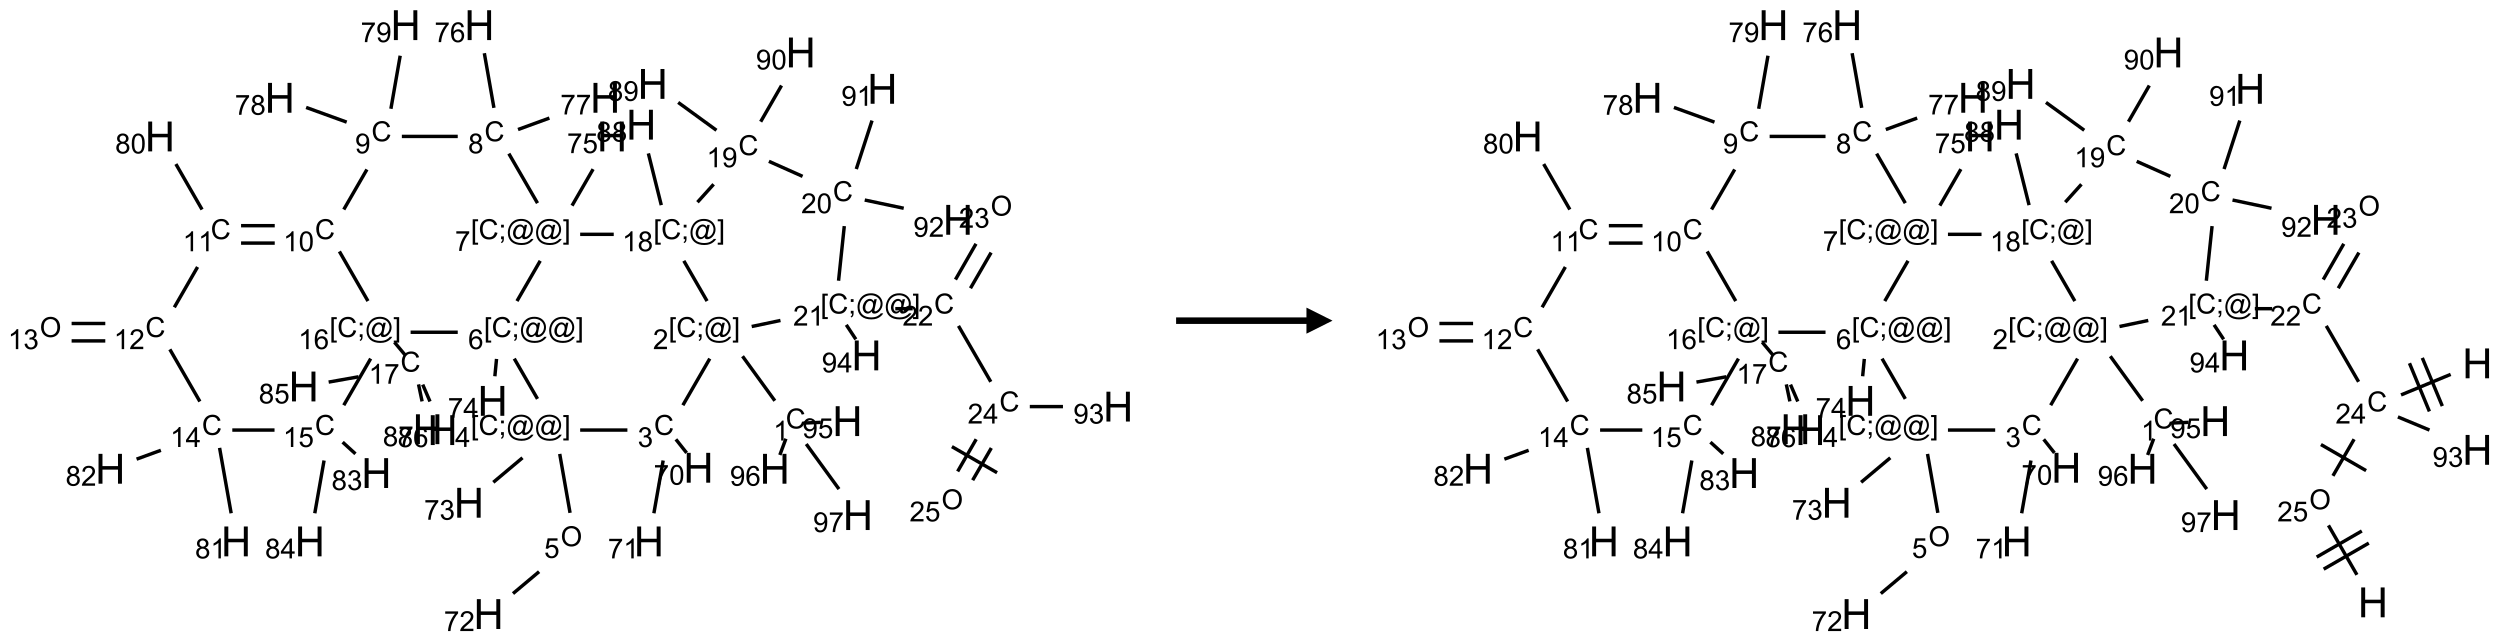 <?xml version="1.0" encoding="UTF-8"?>
<svg xmlns="http://www.w3.org/2000/svg" xmlns:xlink="http://www.w3.org/1999/xlink" width="959" height="246" viewBox="0 0 959 246">
<defs>
<g>
<g id="glyph-0-0">
<path d="M 1.332 0 L 1.332 -6.668 L 6.668 -6.668 L 6.668 0 Z M 1.5 -0.168 L 6.5 -0.168 L 6.5 -6.5 L 1.5 -6.5 Z M 1.5 -0.168 "/>
</g>
<g id="glyph-0-1">
<path d="M 6.27 -2.676 L 7.281 -2.422 C 7.07 -1.594 6.688 -0.961 6.137 -0.523 C 5.586 -0.086 4.914 0.129 4.121 0.129 C 3.297 0.129 2.629 -0.039 2.113 -0.371 C 1.598 -0.707 1.203 -1.191 0.934 -1.828 C 0.664 -2.465 0.531 -3.145 0.531 -3.875 C 0.531 -4.672 0.684 -5.363 0.988 -5.957 C 1.293 -6.547 1.723 -6.996 2.285 -7.305 C 2.844 -7.613 3.461 -7.766 4.137 -7.766 C 4.898 -7.766 5.543 -7.57 6.062 -7.184 C 6.582 -6.793 6.945 -6.246 7.152 -5.543 L 6.156 -5.309 C 5.98 -5.863 5.723 -6.266 5.387 -6.52 C 5.051 -6.773 4.625 -6.902 4.113 -6.902 C 3.527 -6.902 3.039 -6.762 2.645 -6.48 C 2.25 -6.199 1.973 -5.82 1.812 -5.348 C 1.652 -4.871 1.574 -4.383 1.574 -3.879 C 1.574 -3.23 1.668 -2.664 1.855 -2.18 C 2.047 -1.695 2.34 -1.332 2.738 -1.094 C 3.137 -0.855 3.57 -0.734 4.035 -0.734 C 4.602 -0.734 5.082 -0.898 5.473 -1.223 C 5.867 -1.551 6.133 -2.035 6.27 -2.676 Z M 6.27 -2.676 "/>
</g>
<g id="glyph-0-2">
<path d="M 3.973 0 L 3.035 0 L 3.035 -5.973 C 2.809 -5.758 2.516 -5.543 2.148 -5.328 C 1.781 -5.113 1.453 -4.953 1.16 -4.844 L 1.16 -5.75 C 1.684 -5.996 2.145 -6.297 2.535 -6.645 C 2.93 -6.996 3.207 -7.336 3.371 -7.668 L 3.973 -7.668 Z M 3.973 0 "/>
</g>
<g id="glyph-0-3">
<path d="M 0.723 2.121 L 0.723 -7.637 L 2.793 -7.637 L 2.793 -6.859 L 1.66 -6.859 L 1.66 1.344 L 2.793 1.344 L 2.793 2.121 Z M 0.723 2.121 "/>
</g>
<g id="glyph-0-4">
<path d="M 0.949 -4.465 L 0.949 -5.531 L 2.016 -5.531 L 2.016 -4.465 Z M 0.949 0 L 0.949 -1.066 L 2.016 -1.066 L 2.016 0 C 2.016 0.391 1.945 0.711 1.809 0.949 C 1.668 1.191 1.449 1.379 1.145 1.512 L 0.887 1.109 C 1.082 1.023 1.23 0.895 1.324 0.727 C 1.418 0.559 1.469 0.316 1.48 0 Z M 0.949 0 "/>
</g>
<g id="glyph-0-5">
<path d="M 6.047 -0.848 C 5.82 -0.59 5.57 -0.379 5.289 -0.223 C 5.008 -0.062 4.73 0.016 4.449 0.016 C 4.141 0.016 3.84 -0.074 3.547 -0.254 C 3.254 -0.434 3.02 -0.715 2.836 -1.09 C 2.652 -1.465 2.562 -1.875 2.562 -2.324 C 2.562 -2.875 2.703 -3.43 2.988 -3.98 C 3.27 -4.535 3.621 -4.953 4.043 -5.23 C 4.461 -5.508 4.871 -5.645 5.266 -5.645 C 5.566 -5.645 5.855 -5.566 6.129 -5.41 C 6.402 -5.25 6.641 -5.012 6.84 -4.688 L 7.016 -5.496 L 7.949 -5.496 L 7.199 -2 C 7.094 -1.516 7.043 -1.246 7.043 -1.191 C 7.043 -1.098 7.078 -1.02 7.148 -0.949 C 7.219 -0.883 7.305 -0.848 7.406 -0.848 C 7.59 -0.848 7.832 -0.953 8.129 -1.168 C 8.527 -1.445 8.84 -1.816 9.07 -2.285 C 9.301 -2.75 9.418 -3.234 9.418 -3.73 C 9.418 -4.309 9.27 -4.852 8.973 -5.355 C 8.676 -5.859 8.23 -6.262 7.645 -6.562 C 7.055 -6.863 6.406 -7.016 5.691 -7.016 C 4.879 -7.016 4.137 -6.824 3.465 -6.445 C 2.793 -6.066 2.273 -5.52 1.902 -4.809 C 1.535 -4.098 1.348 -3.34 1.348 -2.527 C 1.348 -1.676 1.535 -0.941 1.902 -0.328 C 2.273 0.285 2.809 0.742 3.508 1.035 C 4.207 1.328 4.984 1.473 5.832 1.473 C 6.742 1.473 7.504 1.32 8.121 1.016 C 8.734 0.711 9.195 0.34 9.5 -0.098 L 10.441 -0.098 C 10.266 0.266 9.961 0.637 9.531 1.016 C 9.102 1.395 8.59 1.695 7.996 1.914 C 7.402 2.133 6.688 2.246 5.848 2.246 C 5.078 2.246 4.367 2.145 3.715 1.949 C 3.066 1.75 2.512 1.453 2.051 1.055 C 1.594 0.656 1.25 0.199 1.016 -0.316 C 0.723 -0.973 0.578 -1.684 0.578 -2.441 C 0.578 -3.289 0.75 -4.098 1.098 -4.863 C 1.523 -5.805 2.125 -6.527 2.902 -7.027 C 3.684 -7.527 4.629 -7.777 5.738 -7.777 C 6.602 -7.777 7.375 -7.602 8.059 -7.246 C 8.746 -6.895 9.285 -6.371 9.684 -5.672 C 10.02 -5.07 10.188 -4.418 10.188 -3.715 C 10.188 -2.707 9.832 -1.812 9.125 -1.031 C 8.492 -0.328 7.801 0.02 7.051 0.02 C 6.812 0.02 6.617 -0.016 6.473 -0.09 C 6.324 -0.16 6.215 -0.266 6.145 -0.402 C 6.102 -0.488 6.066 -0.637 6.047 -0.848 Z M 3.527 -2.262 C 3.527 -1.785 3.641 -1.414 3.863 -1.152 C 4.09 -0.887 4.348 -0.754 4.641 -0.754 C 4.836 -0.754 5.039 -0.812 5.254 -0.93 C 5.469 -1.047 5.676 -1.219 5.871 -1.449 C 6.066 -1.676 6.23 -1.969 6.355 -2.32 C 6.48 -2.672 6.543 -3.027 6.543 -3.379 C 6.543 -3.852 6.426 -4.219 6.191 -4.48 C 5.957 -4.738 5.672 -4.871 5.332 -4.871 C 5.109 -4.871 4.902 -4.812 4.707 -4.699 C 4.512 -4.586 4.32 -4.406 4.137 -4.156 C 3.953 -3.906 3.805 -3.602 3.691 -3.246 C 3.582 -2.887 3.527 -2.559 3.527 -2.262 Z M 3.527 -2.262 "/>
</g>
<g id="glyph-0-6">
<path d="M 2.27 2.121 L 0.203 2.121 L 0.203 1.344 L 1.332 1.344 L 1.332 -6.859 L 0.203 -6.859 L 0.203 -7.637 L 2.27 -7.637 Z M 2.27 2.121 "/>
</g>
<g id="glyph-0-7">
<path d="M 5.371 -0.902 L 5.371 0 L 0.324 0 C 0.316 -0.227 0.352 -0.441 0.434 -0.652 C 0.562 -0.996 0.766 -1.332 1.051 -1.668 C 1.332 -2 1.742 -2.387 2.277 -2.824 C 3.105 -3.504 3.668 -4.043 3.957 -4.441 C 4.25 -4.84 4.395 -5.215 4.395 -5.566 C 4.395 -5.938 4.262 -6.254 3.996 -6.508 C 3.73 -6.762 3.387 -6.891 2.957 -6.891 C 2.508 -6.891 2.145 -6.754 1.875 -6.484 C 1.605 -6.215 1.469 -5.84 1.465 -5.359 L 0.5 -5.457 C 0.566 -6.176 0.812 -6.727 1.246 -7.102 C 1.676 -7.477 2.254 -7.668 2.98 -7.668 C 3.711 -7.668 4.293 -7.465 4.719 -7.059 C 5.145 -6.652 5.359 -6.148 5.359 -5.547 C 5.359 -5.242 5.297 -4.941 5.172 -4.645 C 5.047 -4.352 4.84 -4.039 4.551 -3.715 C 4.262 -3.387 3.777 -2.938 3.105 -2.371 C 2.543 -1.898 2.18 -1.578 2.02 -1.41 C 1.859 -1.242 1.73 -1.07 1.625 -0.902 Z M 5.371 -0.902 "/>
</g>
<g id="glyph-0-8">
<path d="M 0.449 -2.016 L 1.387 -2.141 C 1.492 -1.609 1.676 -1.227 1.934 -0.992 C 2.191 -0.758 2.508 -0.641 2.879 -0.641 C 3.32 -0.641 3.695 -0.793 3.996 -1.098 C 4.301 -1.402 4.453 -1.781 4.453 -2.234 C 4.453 -2.664 4.312 -3.02 4.031 -3.301 C 3.75 -3.578 3.391 -3.719 2.957 -3.719 C 2.781 -3.719 2.562 -3.684 2.297 -3.613 L 2.402 -4.438 C 2.465 -4.43 2.516 -4.426 2.551 -4.426 C 2.949 -4.426 3.312 -4.531 3.629 -4.738 C 3.949 -4.949 4.109 -5.27 4.109 -5.703 C 4.109 -6.047 3.992 -6.332 3.762 -6.559 C 3.527 -6.785 3.227 -6.895 2.859 -6.895 C 2.496 -6.895 2.191 -6.781 1.949 -6.551 C 1.707 -6.324 1.547 -5.98 1.48 -5.52 L 0.543 -5.688 C 0.656 -6.316 0.918 -6.805 1.324 -7.148 C 1.73 -7.492 2.234 -7.668 2.84 -7.668 C 3.254 -7.668 3.641 -7.578 3.988 -7.398 C 4.34 -7.219 4.609 -6.977 4.793 -6.668 C 4.98 -6.359 5.074 -6.031 5.074 -5.684 C 5.074 -5.352 4.984 -5.051 4.809 -4.781 C 4.629 -4.512 4.367 -4.297 4.02 -4.137 C 4.473 -4.031 4.824 -3.816 5.074 -3.488 C 5.324 -3.16 5.449 -2.75 5.449 -2.254 C 5.449 -1.59 5.203 -1.023 4.719 -0.559 C 4.234 -0.098 3.617 0.137 2.875 0.137 C 2.203 0.137 1.648 -0.062 1.207 -0.465 C 0.762 -0.863 0.512 -1.379 0.449 -2.016 Z M 0.449 -2.016 "/>
</g>
<g id="glyph-0-9">
<path d="M 0.504 -6.637 L 0.504 -7.535 L 5.449 -7.535 L 5.449 -6.809 C 4.961 -6.289 4.48 -5.602 4.004 -4.746 C 3.527 -3.887 3.156 -3.004 2.895 -2.098 C 2.707 -1.461 2.59 -0.762 2.535 0 L 1.574 0 C 1.582 -0.602 1.703 -1.328 1.926 -2.176 C 2.152 -3.027 2.477 -3.848 2.898 -4.637 C 3.32 -5.426 3.77 -6.094 4.246 -6.637 Z M 0.504 -6.637 "/>
</g>
<g id="glyph-0-10">
<path d="M 0.441 -3.766 C 0.441 -4.668 0.535 -5.395 0.723 -5.945 C 0.906 -6.496 1.184 -6.922 1.551 -7.219 C 1.918 -7.516 2.375 -7.668 2.934 -7.668 C 3.344 -7.668 3.703 -7.586 4.012 -7.418 C 4.32 -7.254 4.574 -7.016 4.777 -6.707 C 4.977 -6.395 5.137 -6.016 5.25 -5.57 C 5.363 -5.125 5.422 -4.523 5.422 -3.766 C 5.422 -2.871 5.328 -2.148 5.145 -1.598 C 4.961 -1.047 4.688 -0.621 4.32 -0.32 C 3.953 -0.02 3.492 0.129 2.934 0.129 C 2.195 0.129 1.617 -0.133 1.199 -0.66 C 0.695 -1.297 0.441 -2.332 0.441 -3.766 Z M 1.406 -3.766 C 1.406 -2.512 1.555 -1.68 1.848 -1.262 C 2.141 -0.848 2.5 -0.641 2.934 -0.641 C 3.363 -0.641 3.727 -0.848 4.02 -1.266 C 4.312 -1.684 4.457 -2.516 4.457 -3.766 C 4.457 -5.023 4.312 -5.859 4.02 -6.27 C 3.727 -6.684 3.359 -6.891 2.922 -6.891 C 2.492 -6.891 2.148 -6.707 1.891 -6.344 C 1.566 -5.879 1.406 -5.02 1.406 -3.766 Z M 1.406 -3.766 "/>
</g>
<g id="glyph-0-11">
<path d="M 3.449 0 L 3.449 -1.828 L 0.137 -1.828 L 0.137 -2.688 L 3.621 -7.637 L 4.387 -7.637 L 4.387 -2.688 L 5.418 -2.688 L 5.418 -1.828 L 4.387 -1.828 L 4.387 0 Z M 3.449 -2.688 L 3.449 -6.129 L 1.059 -2.688 Z M 3.449 -2.688 "/>
</g>
<g id="glyph-0-12">
<path d="M 0.516 -3.719 C 0.516 -4.984 0.855 -5.977 1.535 -6.695 C 2.215 -7.414 3.094 -7.77 4.172 -7.77 C 4.875 -7.77 5.512 -7.602 6.078 -7.266 C 6.645 -6.93 7.074 -6.461 7.371 -5.855 C 7.668 -5.254 7.816 -4.57 7.816 -3.809 C 7.816 -3.035 7.66 -2.34 7.348 -1.73 C 7.035 -1.117 6.594 -0.656 6.02 -0.34 C 5.449 -0.027 4.828 0.129 4.168 0.129 C 3.449 0.129 2.805 -0.043 2.238 -0.391 C 1.672 -0.738 1.246 -1.211 0.953 -1.812 C 0.66 -2.414 0.516 -3.047 0.516 -3.719 Z M 1.559 -3.703 C 1.559 -2.781 1.805 -2.059 2.301 -1.527 C 2.793 -1 3.414 -0.734 4.16 -0.734 C 4.922 -0.734 5.547 -1 6.039 -1.535 C 6.531 -2.07 6.777 -2.828 6.777 -3.812 C 6.777 -4.434 6.672 -4.977 6.461 -5.441 C 6.25 -5.902 5.945 -6.262 5.539 -6.52 C 5.133 -6.773 4.68 -6.902 4.176 -6.902 C 3.461 -6.902 2.848 -6.656 2.332 -6.164 C 1.816 -5.672 1.559 -4.852 1.559 -3.703 Z M 1.559 -3.703 "/>
</g>
<g id="glyph-0-13">
<path d="M 0.441 -2 L 1.426 -2.082 C 1.5 -1.605 1.668 -1.242 1.934 -1.004 C 2.199 -0.762 2.52 -0.641 2.895 -0.641 C 3.348 -0.641 3.73 -0.812 4.043 -1.152 C 4.355 -1.492 4.512 -1.941 4.512 -2.504 C 4.512 -3.039 4.359 -3.461 4.059 -3.77 C 3.758 -4.078 3.367 -4.234 2.879 -4.234 C 2.578 -4.234 2.305 -4.164 2.062 -4.027 C 1.82 -3.891 1.629 -3.715 1.488 -3.496 L 0.609 -3.609 L 1.348 -7.531 L 5.145 -7.531 L 5.145 -6.637 L 2.098 -6.637 L 1.688 -4.582 C 2.145 -4.902 2.625 -5.062 3.129 -5.062 C 3.797 -5.062 4.359 -4.832 4.816 -4.371 C 5.277 -3.91 5.504 -3.312 5.504 -2.59 C 5.504 -1.898 5.305 -1.301 4.902 -0.797 C 4.41 -0.18 3.742 0.129 2.895 0.129 C 2.199 0.129 1.633 -0.062 1.195 -0.453 C 0.758 -0.844 0.504 -1.359 0.441 -2 Z M 0.441 -2 "/>
</g>
<g id="glyph-0-14">
<path d="M 5.309 -5.766 L 4.375 -5.691 C 4.293 -6.059 4.172 -6.328 4.02 -6.496 C 3.766 -6.762 3.453 -6.895 3.082 -6.895 C 2.785 -6.895 2.523 -6.812 2.297 -6.645 C 2 -6.43 1.77 -6.117 1.598 -5.703 C 1.43 -5.289 1.34 -4.703 1.332 -3.938 C 1.559 -4.281 1.836 -4.535 2.16 -4.703 C 2.488 -4.871 2.828 -4.953 3.188 -4.953 C 3.812 -4.953 4.344 -4.723 4.785 -4.262 C 5.223 -3.801 5.441 -3.207 5.441 -2.48 C 5.441 -2 5.34 -1.555 5.133 -1.145 C 4.926 -0.73 4.641 -0.418 4.281 -0.199 C 3.922 0.02 3.512 0.129 3.051 0.129 C 2.27 0.129 1.633 -0.156 1.141 -0.73 C 0.648 -1.305 0.402 -2.254 0.402 -3.574 C 0.402 -5.051 0.672 -6.121 1.219 -6.793 C 1.695 -7.375 2.336 -7.668 3.141 -7.668 C 3.742 -7.668 4.234 -7.5 4.617 -7.16 C 5 -6.824 5.23 -6.359 5.309 -5.766 Z M 1.48 -2.473 C 1.48 -2.152 1.547 -1.844 1.684 -1.547 C 1.82 -1.25 2.016 -1.027 2.262 -0.871 C 2.508 -0.719 2.766 -0.641 3.035 -0.641 C 3.434 -0.641 3.773 -0.801 4.059 -1.121 C 4.344 -1.441 4.484 -1.875 4.484 -2.422 C 4.484 -2.949 4.344 -3.367 4.062 -3.668 C 3.781 -3.973 3.426 -4.125 3 -4.125 C 2.578 -4.125 2.219 -3.973 1.922 -3.668 C 1.625 -3.363 1.48 -2.969 1.48 -2.473 Z M 1.48 -2.473 "/>
</g>
<g id="glyph-0-15">
<path d="M 1.887 -4.141 C 1.496 -4.281 1.207 -4.484 1.02 -4.75 C 0.832 -5.016 0.738 -5.328 0.738 -5.699 C 0.738 -6.254 0.938 -6.719 1.34 -7.098 C 1.738 -7.477 2.27 -7.668 2.934 -7.668 C 3.598 -7.668 4.137 -7.473 4.543 -7.086 C 4.949 -6.699 5.152 -6.227 5.152 -5.672 C 5.152 -5.316 5.059 -5.008 4.871 -4.746 C 4.688 -4.484 4.406 -4.281 4.027 -4.141 C 4.496 -3.988 4.852 -3.742 5.098 -3.402 C 5.34 -3.062 5.465 -2.656 5.465 -2.184 C 5.465 -1.531 5.234 -0.98 4.77 -0.535 C 4.309 -0.09 3.703 0.129 2.949 0.129 C 2.195 0.129 1.586 -0.094 1.125 -0.539 C 0.664 -0.984 0.434 -1.543 0.434 -2.207 C 0.434 -2.703 0.559 -3.121 0.809 -3.457 C 1.062 -3.793 1.422 -4.02 1.887 -4.141 Z M 1.699 -5.73 C 1.699 -5.367 1.812 -5.074 2.047 -4.844 C 2.281 -4.613 2.582 -4.5 2.953 -4.5 C 3.312 -4.5 3.609 -4.613 3.84 -4.84 C 4.07 -5.066 4.188 -5.348 4.188 -5.676 C 4.188 -6.02 4.07 -6.309 3.832 -6.543 C 3.594 -6.777 3.297 -6.895 2.941 -6.895 C 2.586 -6.895 2.289 -6.781 2.051 -6.551 C 1.816 -6.324 1.699 -6.047 1.699 -5.73 Z M 1.395 -2.203 C 1.395 -1.938 1.461 -1.676 1.586 -1.426 C 1.711 -1.176 1.902 -0.984 2.152 -0.848 C 2.402 -0.711 2.672 -0.641 2.957 -0.641 C 3.406 -0.641 3.777 -0.785 4.066 -1.074 C 4.359 -1.363 4.504 -1.727 4.504 -2.172 C 4.504 -2.625 4.355 -2.996 4.055 -3.293 C 3.754 -3.586 3.379 -3.734 2.926 -3.734 C 2.484 -3.734 2.121 -3.59 1.832 -3.297 C 1.543 -3.004 1.395 -2.641 1.395 -2.203 Z M 1.395 -2.203 "/>
</g>
<g id="glyph-0-16">
<path d="M 0.582 -1.766 L 1.484 -1.848 C 1.562 -1.426 1.707 -1.117 1.922 -0.926 C 2.137 -0.734 2.414 -0.641 2.75 -0.641 C 3.039 -0.641 3.289 -0.707 3.508 -0.84 C 3.727 -0.973 3.902 -1.148 4.043 -1.367 C 4.18 -1.586 4.297 -1.887 4.391 -2.262 C 4.484 -2.637 4.531 -3.016 4.531 -3.406 C 4.531 -3.449 4.531 -3.512 4.527 -3.594 C 4.34 -3.297 4.082 -3.055 3.758 -2.867 C 3.434 -2.68 3.082 -2.59 2.703 -2.59 C 2.07 -2.59 1.535 -2.816 1.098 -3.277 C 0.66 -3.734 0.441 -4.34 0.441 -5.09 C 0.441 -5.863 0.672 -6.484 1.129 -6.957 C 1.586 -7.43 2.156 -7.668 2.844 -7.668 C 3.34 -7.668 3.793 -7.531 4.207 -7.266 C 4.617 -7 4.93 -6.617 5.145 -6.121 C 5.355 -5.629 5.465 -4.91 5.465 -3.973 C 5.465 -2.996 5.359 -2.223 5.145 -1.645 C 4.934 -1.066 4.617 -0.625 4.199 -0.324 C 3.781 -0.02 3.293 0.129 2.73 0.129 C 2.133 0.129 1.645 -0.035 1.266 -0.367 C 0.887 -0.699 0.66 -1.164 0.582 -1.766 Z M 4.422 -5.137 C 4.422 -5.676 4.277 -6.102 3.992 -6.418 C 3.707 -6.734 3.359 -6.891 2.957 -6.891 C 2.543 -6.891 2.18 -6.719 1.871 -6.379 C 1.562 -6.039 1.406 -5.598 1.406 -5.059 C 1.406 -4.57 1.555 -4.176 1.848 -3.871 C 2.141 -3.566 2.5 -3.418 2.934 -3.418 C 3.367 -3.418 3.723 -3.57 4.004 -3.871 C 4.281 -4.176 4.422 -4.598 4.422 -5.137 Z M 4.422 -5.137 "/>
</g>
<g id="glyph-1-0">
<path d="M 2 0 L 2 -10 L 10 -10 L 10 0 Z M 2.25 -0.25 L 9.75 -0.25 L 9.75 -9.75 L 2.25 -9.75 Z M 2.25 -0.25 "/>
</g>
<g id="glyph-1-1">
<path d="M 1.281 0 L 1.281 -11.453 L 2.797 -11.453 L 2.797 -6.75 L 8.75 -6.75 L 8.75 -11.453 L 10.266 -11.453 L 10.266 0 L 8.75 0 L 8.75 -5.398 L 2.797 -5.398 L 2.797 0 Z M 1.281 0 "/>
</g>
</g>
</defs>
<path fill="none" stroke-width="0.033" stroke-linecap="butt" stroke-linejoin="miter" stroke="rgb(0%, 0%, 0%)" stroke-opacity="1" stroke-miterlimit="10" d="M 6.981 3.602 L 6.671 3.175 " transform="matrix(40, 0, 0, 40, 17.99, 9.65)"/>
<path fill="none" stroke-width="0.033" stroke-linecap="butt" stroke-linejoin="miter" stroke="rgb(0%, 0%, 0%)" stroke-opacity="1" stroke-miterlimit="10" d="M 6.357 3.198 L 6.099 3.645 " transform="matrix(40, 0, 0, 40, 17.99, 9.65)"/>
<path fill="none" stroke-width="0.033" stroke-linecap="butt" stroke-linejoin="miter" stroke="rgb(0%, 0%, 0%)" stroke-opacity="1" stroke-miterlimit="10" d="M 6.032 3.972 L 6.135 4.102 " transform="matrix(40, 0, 0, 40, 17.99, 9.65)"/>
<path fill="none" stroke-width="0.033" stroke-linecap="butt" stroke-linejoin="miter" stroke="rgb(0%, 0%, 0%)" stroke-opacity="1" stroke-miterlimit="10" d="M 5.91 4.175 L 5.821 4.681 " transform="matrix(40, 0, 0, 40, 17.99, 9.65)"/>
<path fill="none" stroke-width="0.033" stroke-linecap="butt" stroke-linejoin="miter" stroke="rgb(0%, 0%, 0%)" stroke-opacity="1" stroke-miterlimit="10" d="M 5.567 3.883 L 5.114 3.883 " transform="matrix(40, 0, 0, 40, 17.99, 9.65)"/>
<path fill="none" stroke-width="0.033" stroke-linecap="butt" stroke-linejoin="miter" stroke="rgb(0%, 0%, 0%)" stroke-opacity="1" stroke-miterlimit="10" d="M 4.918 4.112 L 5.017 4.677 " transform="matrix(40, 0, 0, 40, 17.99, 9.65)"/>
<path fill="none" stroke-width="0.033" stroke-linecap="butt" stroke-linejoin="miter" stroke="rgb(0%, 0%, 0%)" stroke-opacity="1" stroke-miterlimit="10" d="M 4.72 5.241 L 4.47 5.451 " transform="matrix(40, 0, 0, 40, 17.99, 9.65)"/>
<path fill="none" stroke-width="0.033" stroke-linecap="butt" stroke-linejoin="miter" stroke="rgb(0%, 0%, 0%)" stroke-opacity="1" stroke-miterlimit="10" d="M 4.561 4.149 L 4.281 4.384 " transform="matrix(40, 0, 0, 40, 17.99, 9.65)"/>
<path fill="none" stroke-width="0.033" stroke-linecap="butt" stroke-linejoin="miter" stroke="rgb(0%, 0%, 0%)" stroke-opacity="1" stroke-miterlimit="10" d="M 4.705 3.584 L 4.482 3.198 " transform="matrix(40, 0, 0, 40, 17.99, 9.65)"/>
<path fill="none" stroke-width="0.033" stroke-linecap="butt" stroke-linejoin="miter" stroke="rgb(0%, 0%, 0%)" stroke-opacity="1" stroke-miterlimit="10" d="M 4.312 3.201 L 4.296 3.367 " transform="matrix(40, 0, 0, 40, 17.99, 9.65)"/>
<path fill="none" stroke-width="0.033" stroke-linecap="butt" stroke-linejoin="miter" stroke="rgb(0%, 0%, 0%)" stroke-opacity="1" stroke-miterlimit="10" d="M 4.508 2.646 L 4.731 2.26 " transform="matrix(40, 0, 0, 40, 17.99, 9.65)"/>
<path fill="none" stroke-width="0.033" stroke-linecap="butt" stroke-linejoin="miter" stroke="rgb(0%, 0%, 0%)" stroke-opacity="1" stroke-miterlimit="10" d="M 5.036 1.731 L 5.238 1.381 " transform="matrix(40, 0, 0, 40, 17.99, 9.65)"/>
<path fill="none" stroke-width="0.033" stroke-linecap="butt" stroke-linejoin="miter" stroke="rgb(0%, 0%, 0%)" stroke-opacity="1" stroke-miterlimit="10" d="M 4.705 1.707 L 4.43 1.232 " transform="matrix(40, 0, 0, 40, 17.99, 9.65)"/>
<path fill="none" stroke-width="0.033" stroke-linecap="butt" stroke-linejoin="miter" stroke="rgb(0%, 0%, 0%)" stroke-opacity="1" stroke-miterlimit="10" d="M 4.287 0.793 L 4.195 0.269 " transform="matrix(40, 0, 0, 40, 17.99, 9.65)"/>
<path fill="none" stroke-width="0.033" stroke-linecap="butt" stroke-linejoin="miter" stroke="rgb(0%, 0%, 0%)" stroke-opacity="1" stroke-miterlimit="10" d="M 4.518 1.001 L 4.819 0.891 " transform="matrix(40, 0, 0, 40, 17.99, 9.65)"/>
<path fill="none" stroke-width="0.033" stroke-linecap="butt" stroke-linejoin="miter" stroke="rgb(0%, 0%, 0%)" stroke-opacity="1" stroke-miterlimit="10" d="M 3.94 1.067 L 3.404 1.067 " transform="matrix(40, 0, 0, 40, 17.99, 9.65)"/>
<path fill="none" stroke-width="0.033" stroke-linecap="butt" stroke-linejoin="miter" stroke="rgb(0%, 0%, 0%)" stroke-opacity="1" stroke-miterlimit="10" d="M 2.875 0.93 L 2.486 0.789 " transform="matrix(40, 0, 0, 40, 17.99, 9.65)"/>
<path fill="none" stroke-width="0.033" stroke-linecap="butt" stroke-linejoin="miter" stroke="rgb(0%, 0%, 0%)" stroke-opacity="1" stroke-miterlimit="10" d="M 3.299 0.802 L 3.388 0.293 " transform="matrix(40, 0, 0, 40, 17.99, 9.65)"/>
<path fill="none" stroke-width="0.033" stroke-linecap="butt" stroke-linejoin="miter" stroke="rgb(0%, 0%, 0%)" stroke-opacity="1" stroke-miterlimit="10" d="M 3.069 1.384 L 2.847 1.768 " transform="matrix(40, 0, 0, 40, 17.99, 9.65)"/>
<path fill="none" stroke-width="0.033" stroke-linecap="butt" stroke-linejoin="miter" stroke="rgb(0%, 0%, 0%)" stroke-opacity="1" stroke-miterlimit="10" d="M 2.185 1.923 L 1.862 1.923 " transform="matrix(40, 0, 0, 40, 17.99, 9.65)"/>
<path fill="none" stroke-width="0.033" stroke-linecap="butt" stroke-linejoin="miter" stroke="rgb(0%, 0%, 0%)" stroke-opacity="1" stroke-miterlimit="10" d="M 2.185 2.09 L 1.862 2.09 " transform="matrix(40, 0, 0, 40, 17.99, 9.65)"/>
<path fill="none" stroke-width="0.033" stroke-linecap="butt" stroke-linejoin="miter" stroke="rgb(0%, 0%, 0%)" stroke-opacity="1" stroke-miterlimit="10" d="M 1.488 1.768 L 1.237 1.332 " transform="matrix(40, 0, 0, 40, 17.99, 9.65)"/>
<path fill="none" stroke-width="0.033" stroke-linecap="butt" stroke-linejoin="miter" stroke="rgb(0%, 0%, 0%)" stroke-opacity="1" stroke-miterlimit="10" d="M 1.445 2.319 L 1.222 2.706 " transform="matrix(40, 0, 0, 40, 17.99, 9.65)"/>
<path fill="none" stroke-width="0.033" stroke-linecap="butt" stroke-linejoin="miter" stroke="rgb(0%, 0%, 0%)" stroke-opacity="1" stroke-miterlimit="10" d="M 0.56 2.861 L 0.237 2.861 " transform="matrix(40, 0, 0, 40, 17.99, 9.65)"/>
<path fill="none" stroke-width="0.033" stroke-linecap="butt" stroke-linejoin="miter" stroke="rgb(0%, 0%, 0%)" stroke-opacity="1" stroke-miterlimit="10" d="M 0.56 3.028 L 0.237 3.028 " transform="matrix(40, 0, 0, 40, 17.99, 9.65)"/>
<path fill="none" stroke-width="0.033" stroke-linecap="butt" stroke-linejoin="miter" stroke="rgb(0%, 0%, 0%)" stroke-opacity="1" stroke-miterlimit="10" d="M 1.179 3.109 L 1.467 3.609 " transform="matrix(40, 0, 0, 40, 17.99, 9.65)"/>
<path fill="none" stroke-width="0.033" stroke-linecap="butt" stroke-linejoin="miter" stroke="rgb(0%, 0%, 0%)" stroke-opacity="1" stroke-miterlimit="10" d="M 1.656 4.054 L 1.767 4.681 " transform="matrix(40, 0, 0, 40, 17.99, 9.65)"/>
<path fill="none" stroke-width="0.033" stroke-linecap="butt" stroke-linejoin="miter" stroke="rgb(0%, 0%, 0%)" stroke-opacity="1" stroke-miterlimit="10" d="M 1.093 4.077 L 0.86 4.162 " transform="matrix(40, 0, 0, 40, 17.99, 9.65)"/>
<path fill="none" stroke-width="0.033" stroke-linecap="butt" stroke-linejoin="miter" stroke="rgb(0%, 0%, 0%)" stroke-opacity="1" stroke-miterlimit="10" d="M 1.778 3.883 L 2.183 3.883 " transform="matrix(40, 0, 0, 40, 17.99, 9.65)"/>
<path fill="none" stroke-width="0.033" stroke-linecap="butt" stroke-linejoin="miter" stroke="rgb(0%, 0%, 0%)" stroke-opacity="1" stroke-miterlimit="10" d="M 2.836 3.999 L 2.959 4.111 " transform="matrix(40, 0, 0, 40, 17.99, 9.65)"/>
<path fill="none" stroke-width="0.033" stroke-linecap="butt" stroke-linejoin="miter" stroke="rgb(0%, 0%, 0%)" stroke-opacity="1" stroke-miterlimit="10" d="M 2.658 4.175 L 2.569 4.681 " transform="matrix(40, 0, 0, 40, 17.99, 9.65)"/>
<path fill="none" stroke-width="0.033" stroke-linecap="butt" stroke-linejoin="miter" stroke="rgb(0%, 0%, 0%)" stroke-opacity="1" stroke-miterlimit="10" d="M 2.847 3.645 L 3.105 3.198 " transform="matrix(40, 0, 0, 40, 17.99, 9.65)"/>
<path fill="none" stroke-width="0.033" stroke-linecap="butt" stroke-linejoin="miter" stroke="rgb(0%, 0%, 0%)" stroke-opacity="1" stroke-miterlimit="10" d="M 3.488 2.945 L 3.94 2.945 " transform="matrix(40, 0, 0, 40, 17.99, 9.65)"/>
<path fill="none" stroke-width="0.033" stroke-linecap="butt" stroke-linejoin="miter" stroke="rgb(0%, 0%, 0%)" stroke-opacity="1" stroke-miterlimit="10" d="M 3.079 2.646 L 2.805 2.17 " transform="matrix(40, 0, 0, 40, 17.99, 9.65)"/>
<path fill="none" stroke-width="0.033" stroke-linecap="butt" stroke-linejoin="miter" stroke="rgb(0%, 0%, 0%)" stroke-opacity="1" stroke-miterlimit="10" d="M 3.333 3.041 L 3.44 3.169 " transform="matrix(40, 0, 0, 40, 17.99, 9.65)"/>
<path fill="none" stroke-width="0.033" stroke-linecap="butt" stroke-linejoin="miter" stroke="rgb(0%, 0%, 0%)" stroke-opacity="1" stroke-miterlimit="10" d="M 2.989 3.372 L 2.702 3.423 " transform="matrix(40, 0, 0, 40, 17.99, 9.65)"/>
<path fill="none" stroke-width="0.033" stroke-linecap="butt" stroke-linejoin="miter" stroke="rgb(0%, 0%, 0%)" stroke-opacity="1" stroke-miterlimit="10" d="M 3.604 3.447 L 3.674 3.609 " transform="matrix(40, 0, 0, 40, 17.99, 9.65)"/>
<path fill="none" stroke-width="0.033" stroke-linecap="butt" stroke-linejoin="miter" stroke="rgb(0%, 0%, 0%)" stroke-opacity="1" stroke-miterlimit="10" d="M 3.564 3.445 L 3.598 3.608 " transform="matrix(40, 0, 0, 40, 17.99, 9.65)"/>
<path fill="none" stroke-width="0.033" stroke-linecap="butt" stroke-linejoin="miter" stroke="rgb(0%, 0%, 0%)" stroke-opacity="1" stroke-miterlimit="10" d="M 5.114 2.006 L 5.436 2.006 " transform="matrix(40, 0, 0, 40, 17.99, 9.65)"/>
<path fill="none" stroke-width="0.033" stroke-linecap="butt" stroke-linejoin="miter" stroke="rgb(0%, 0%, 0%)" stroke-opacity="1" stroke-miterlimit="10" d="M 6.108 2.26 L 6.331 2.646 " transform="matrix(40, 0, 0, 40, 17.99, 9.65)"/>
<path fill="none" stroke-width="0.033" stroke-linecap="butt" stroke-linejoin="miter" stroke="rgb(0%, 0%, 0%)" stroke-opacity="1" stroke-miterlimit="10" d="M 5.892 1.726 L 5.768 1.23 " transform="matrix(40, 0, 0, 40, 17.99, 9.65)"/>
<path fill="none" stroke-width="0.033" stroke-linecap="butt" stroke-linejoin="miter" stroke="rgb(0%, 0%, 0%)" stroke-opacity="1" stroke-miterlimit="10" d="M 6.239 1.698 L 6.394 1.526 " transform="matrix(40, 0, 0, 40, 17.99, 9.65)"/>
<path fill="none" stroke-width="0.033" stroke-linecap="butt" stroke-linejoin="miter" stroke="rgb(0%, 0%, 0%)" stroke-opacity="1" stroke-miterlimit="10" d="M 6.421 1.008 L 6.054 0.741 " transform="matrix(40, 0, 0, 40, 17.99, 9.65)"/>
<path fill="none" stroke-width="0.033" stroke-linecap="butt" stroke-linejoin="miter" stroke="rgb(0%, 0%, 0%)" stroke-opacity="1" stroke-miterlimit="10" d="M 6.845 0.926 L 7.045 0.579 " transform="matrix(40, 0, 0, 40, 17.99, 9.65)"/>
<path fill="none" stroke-width="0.033" stroke-linecap="butt" stroke-linejoin="miter" stroke="rgb(0%, 0%, 0%)" stroke-opacity="1" stroke-miterlimit="10" d="M 6.924 1.306 L 7.247 1.45 " transform="matrix(40, 0, 0, 40, 17.99, 9.65)"/>
<path fill="none" stroke-width="0.033" stroke-linecap="butt" stroke-linejoin="miter" stroke="rgb(0%, 0%, 0%)" stroke-opacity="1" stroke-miterlimit="10" d="M 7.762 1.38 L 7.913 0.915 " transform="matrix(40, 0, 0, 40, 17.99, 9.65)"/>
<path fill="none" stroke-width="0.033" stroke-linecap="butt" stroke-linejoin="miter" stroke="rgb(0%, 0%, 0%)" stroke-opacity="1" stroke-miterlimit="10" d="M 7.843 1.677 L 8.217 1.756 " transform="matrix(40, 0, 0, 40, 17.99, 9.65)"/>
<path fill="none" stroke-width="0.033" stroke-linecap="butt" stroke-linejoin="miter" stroke="rgb(0%, 0%, 0%)" stroke-opacity="1" stroke-miterlimit="10" d="M 7.647 1.927 L 7.592 2.451 " transform="matrix(40, 0, 0, 40, 17.99, 9.65)"/>
<path fill="none" stroke-width="0.033" stroke-linecap="butt" stroke-linejoin="miter" stroke="rgb(0%, 0%, 0%)" stroke-opacity="1" stroke-miterlimit="10" d="M 7.035 2.832 L 6.759 2.89 " transform="matrix(40, 0, 0, 40, 17.99, 9.65)"/>
<path fill="none" stroke-width="0.033" stroke-linecap="butt" stroke-linejoin="miter" stroke="rgb(0%, 0%, 0%)" stroke-opacity="1" stroke-miterlimit="10" d="M 8.136 2.719 L 8.303 2.719 " transform="matrix(40, 0, 0, 40, 17.99, 9.65)"/>
<path fill="none" stroke-width="0.033" stroke-linecap="butt" stroke-linejoin="miter" stroke="rgb(0%, 0%, 0%)" stroke-opacity="1" stroke-miterlimit="10" d="M 8.857 2.523 L 9.055 2.181 " transform="matrix(40, 0, 0, 40, 17.99, 9.65)"/>
<path fill="none" stroke-width="0.033" stroke-linecap="butt" stroke-linejoin="miter" stroke="rgb(0%, 0%, 0%)" stroke-opacity="1" stroke-miterlimit="10" d="M 8.713 2.44 L 8.91 2.097 " transform="matrix(40, 0, 0, 40, 17.99, 9.65)"/>
<path fill="none" stroke-width="0.033" stroke-linecap="butt" stroke-linejoin="miter" stroke="rgb(0%, 0%, 0%)" stroke-opacity="1" stroke-miterlimit="10" d="M 8.742 2.884 L 9.052 3.42 " transform="matrix(40, 0, 0, 40, 17.99, 9.65)"/>
<path fill="none" stroke-width="0.033" stroke-linecap="butt" stroke-linejoin="miter" stroke="rgb(0%, 0%, 0%)" stroke-opacity="1" stroke-miterlimit="10" d="M 8.912 3.971 L 8.734 4.28 " transform="matrix(40, 0, 0, 40, 17.99, 9.65)"/>
<path fill="none" stroke-width="0.033" stroke-linecap="butt" stroke-linejoin="miter" stroke="rgb(0%, 0%, 0%)" stroke-opacity="1" stroke-miterlimit="10" d="M 9.057 4.055 L 8.878 4.364 " transform="matrix(40, 0, 0, 40, 17.99, 9.65)"/>
<path fill="none" stroke-width="0.033" stroke-linecap="butt" stroke-linejoin="miter" stroke="rgb(0%, 0%, 0%)" stroke-opacity="1" stroke-miterlimit="10" d="M 8.679 4.042 L 9.112 4.292 " transform="matrix(40, 0, 0, 40, 17.99, 9.65)"/>
<path fill="none" stroke-width="0.033" stroke-linecap="butt" stroke-linejoin="miter" stroke="rgb(0%, 0%, 0%)" stroke-opacity="1" stroke-miterlimit="10" d="M 9.426 3.658 L 9.744 3.658 " transform="matrix(40, 0, 0, 40, 17.99, 9.65)"/>
<path fill="none" stroke-width="0.033" stroke-linecap="butt" stroke-linejoin="miter" stroke="rgb(0%, 0%, 0%)" stroke-opacity="1" stroke-miterlimit="10" d="M 7.666 2.874 L 7.758 3.013 " transform="matrix(40, 0, 0, 40, 17.99, 9.65)"/>
<path fill="none" stroke-width="0.033" stroke-linecap="butt" stroke-linejoin="miter" stroke="rgb(0%, 0%, 0%)" stroke-opacity="1" stroke-miterlimit="10" d="M 7.255 3.816 L 7.422 3.809 " transform="matrix(40, 0, 0, 40, 17.99, 9.65)"/>
<path fill="none" stroke-width="0.033" stroke-linecap="butt" stroke-linejoin="miter" stroke="rgb(0%, 0%, 0%)" stroke-opacity="1" stroke-miterlimit="10" d="M 7.087 3.966 L 7.029 4.122 " transform="matrix(40, 0, 0, 40, 17.99, 9.65)"/>
<path fill="none" stroke-width="0.033" stroke-linecap="butt" stroke-linejoin="miter" stroke="rgb(0%, 0%, 0%)" stroke-opacity="1" stroke-miterlimit="10" d="M 7.282 4.017 L 7.596 4.449 " transform="matrix(40, 0, 0, 40, 17.99, 9.65)"/>
<g fill="rgb(0%, 0%, 0%)" fill-opacity="1">
<use xlink:href="#glyph-0-1" x="301.395" y="164.363"/>
</g>
<g fill="rgb(0%, 0%, 0%)" fill-opacity="1">
<use xlink:href="#glyph-0-2" x="296.613" y="169"/>
</g>
<g fill="rgb(0%, 0%, 0%)" fill-opacity="1">
<use xlink:href="#glyph-0-3" x="256.457" y="129.297"/>
<use xlink:href="#glyph-0-1" x="259.421" y="129.297"/>
<use xlink:href="#glyph-0-4" x="267.124" y="129.297"/>
<use xlink:href="#glyph-0-5" x="270.087" y="129.297"/>
<use xlink:href="#glyph-0-6" x="280.915" y="129.297"/>
</g>
<g fill="rgb(0%, 0%, 0%)" fill-opacity="1">
<use xlink:href="#glyph-0-7" x="250.48" y="133.922"/>
</g>
<g fill="rgb(0%, 0%, 0%)" fill-opacity="1">
<use xlink:href="#glyph-0-1" x="250.855" y="166.836"/>
</g>
<g fill="rgb(0%, 0%, 0%)" fill-opacity="1">
<use xlink:href="#glyph-0-8" x="244.605" y="171.473"/>
</g>
<g fill="rgb(0%, 0%, 0%)" fill-opacity="1">
<use xlink:href="#glyph-1-1" x="262.16" y="185.16"/>
</g>
<g fill="rgb(0%, 0%, 0%)" fill-opacity="1">
<use xlink:href="#glyph-0-9" x="250.754" y="185.953"/>
<use xlink:href="#glyph-0-10" x="256.686" y="185.953"/>
</g>
<g fill="rgb(0%, 0%, 0%)" fill-opacity="1">
<use xlink:href="#glyph-1-1" x="243.148" y="213.414"/>
</g>
<g fill="rgb(0%, 0%, 0%)" fill-opacity="1">
<use xlink:href="#glyph-0-9" x="233.188" y="214.207"/>
<use xlink:href="#glyph-0-2" x="239.12" y="214.207"/>
</g>
<g fill="rgb(0%, 0%, 0%)" fill-opacity="1">
<use xlink:href="#glyph-0-3" x="180.598" y="166.844"/>
<use xlink:href="#glyph-0-1" x="183.561" y="166.844"/>
<use xlink:href="#glyph-0-4" x="191.264" y="166.844"/>
<use xlink:href="#glyph-0-5" x="194.228" y="166.844"/>
<use xlink:href="#glyph-0-5" x="205.056" y="166.844"/>
<use xlink:href="#glyph-0-6" x="215.884" y="166.844"/>
</g>
<g fill="rgb(0%, 0%, 0%)" fill-opacity="1">
<use xlink:href="#glyph-0-11" x="174.57" y="171.441"/>
</g>
<g fill="rgb(0%, 0%, 0%)" fill-opacity="1">
<use xlink:href="#glyph-0-12" x="215.043" y="209.535"/>
</g>
<g fill="rgb(0%, 0%, 0%)" fill-opacity="1">
<use xlink:href="#glyph-0-13" x="208.719" y="214.035"/>
</g>
<g fill="rgb(0%, 0%, 0%)" fill-opacity="1">
<use xlink:href="#glyph-1-1" x="181.637" y="241.285"/>
</g>
<g fill="rgb(0%, 0%, 0%)" fill-opacity="1">
<use xlink:href="#glyph-0-9" x="170.281" y="242.074"/>
<use xlink:href="#glyph-0-7" x="176.214" y="242.074"/>
</g>
<g fill="rgb(0%, 0%, 0%)" fill-opacity="1">
<use xlink:href="#glyph-1-1" x="174.109" y="198.586"/>
</g>
<g fill="rgb(0%, 0%, 0%)" fill-opacity="1">
<use xlink:href="#glyph-0-9" x="162.672" y="199.379"/>
<use xlink:href="#glyph-0-8" x="168.604" y="199.379"/>
</g>
<g fill="rgb(0%, 0%, 0%)" fill-opacity="1">
<use xlink:href="#glyph-0-3" x="185.625" y="129.297"/>
<use xlink:href="#glyph-0-1" x="188.589" y="129.297"/>
<use xlink:href="#glyph-0-4" x="196.292" y="129.297"/>
<use xlink:href="#glyph-0-5" x="199.255" y="129.297"/>
<use xlink:href="#glyph-0-5" x="210.083" y="129.297"/>
<use xlink:href="#glyph-0-6" x="220.911" y="129.297"/>
</g>
<g fill="rgb(0%, 0%, 0%)" fill-opacity="1">
<use xlink:href="#glyph-0-14" x="179.574" y="133.922"/>
</g>
<g fill="rgb(0%, 0%, 0%)" fill-opacity="1">
<use xlink:href="#glyph-1-1" x="183.184" y="159.504"/>
</g>
<g fill="rgb(0%, 0%, 0%)" fill-opacity="1">
<use xlink:href="#glyph-0-9" x="171.781" y="160.266"/>
<use xlink:href="#glyph-0-11" x="177.714" y="160.266"/>
</g>
<g fill="rgb(0%, 0%, 0%)" fill-opacity="1">
<use xlink:href="#glyph-0-3" x="180.598" y="91.746"/>
<use xlink:href="#glyph-0-1" x="183.561" y="91.746"/>
<use xlink:href="#glyph-0-4" x="191.264" y="91.746"/>
<use xlink:href="#glyph-0-5" x="194.228" y="91.746"/>
<use xlink:href="#glyph-0-5" x="205.056" y="91.746"/>
<use xlink:href="#glyph-0-6" x="215.884" y="91.746"/>
</g>
<g fill="rgb(0%, 0%, 0%)" fill-opacity="1">
<use xlink:href="#glyph-0-9" x="174.539" y="96.246"/>
</g>
<g fill="rgb(0%, 0%, 0%)" fill-opacity="1">
<use xlink:href="#glyph-1-1" x="229" y="58.074"/>
</g>
<g fill="rgb(0%, 0%, 0%)" fill-opacity="1">
<use xlink:href="#glyph-0-9" x="217.508" y="58.738"/>
<use xlink:href="#glyph-0-13" x="223.44" y="58.738"/>
</g>
<g fill="rgb(0%, 0%, 0%)" fill-opacity="1">
<use xlink:href="#glyph-0-1" x="185.82" y="54.191"/>
</g>
<g fill="rgb(0%, 0%, 0%)" fill-opacity="1">
<use xlink:href="#glyph-0-15" x="179.555" y="58.828"/>
</g>
<g fill="rgb(0%, 0%, 0%)" fill-opacity="1">
<use xlink:href="#glyph-1-1" x="178.113" y="15.379"/>
</g>
<g fill="rgb(0%, 0%, 0%)" fill-opacity="1">
<use xlink:href="#glyph-0-9" x="166.684" y="16.172"/>
<use xlink:href="#glyph-0-14" x="172.616" y="16.172"/>
</g>
<g fill="rgb(0%, 0%, 0%)" fill-opacity="1">
<use xlink:href="#glyph-1-1" x="226.383" y="43.246"/>
</g>
<g fill="rgb(0%, 0%, 0%)" fill-opacity="1">
<use xlink:href="#glyph-0-9" x="214.949" y="43.91"/>
<use xlink:href="#glyph-0-9" x="220.882" y="43.91"/>
</g>
<g fill="rgb(0%, 0%, 0%)" fill-opacity="1">
<use xlink:href="#glyph-0-1" x="142.465" y="54.191"/>
</g>
<g fill="rgb(0%, 0%, 0%)" fill-opacity="1">
<use xlink:href="#glyph-0-16" x="136.199" y="58.828"/>
</g>
<g fill="rgb(0%, 0%, 0%)" fill-opacity="1">
<use xlink:href="#glyph-1-1" x="101.543" y="43.246"/>
</g>
<g fill="rgb(0%, 0%, 0%)" fill-opacity="1">
<use xlink:href="#glyph-0-9" x="90.094" y="44.039"/>
<use xlink:href="#glyph-0-15" x="96.026" y="44.039"/>
</g>
<g fill="rgb(0%, 0%, 0%)" fill-opacity="1">
<use xlink:href="#glyph-1-1" x="149.816" y="15.379"/>
</g>
<g fill="rgb(0%, 0%, 0%)" fill-opacity="1">
<use xlink:href="#glyph-0-9" x="138.363" y="16.172"/>
<use xlink:href="#glyph-0-16" x="144.296" y="16.172"/>
</g>
<g fill="rgb(0%, 0%, 0%)" fill-opacity="1">
<use xlink:href="#glyph-0-1" x="120.789" y="91.738"/>
</g>
<g fill="rgb(0%, 0%, 0%)" fill-opacity="1">
<use xlink:href="#glyph-0-2" x="108.629" y="96.375"/>
<use xlink:href="#glyph-0-10" x="114.561" y="96.375"/>
</g>
<g fill="rgb(0%, 0%, 0%)" fill-opacity="1">
<use xlink:href="#glyph-0-1" x="80.809" y="91.738"/>
</g>
<g fill="rgb(0%, 0%, 0%)" fill-opacity="1">
<use xlink:href="#glyph-0-2" x="70.098" y="96.375"/>
<use xlink:href="#glyph-0-2" x="76.03" y="96.375"/>
</g>
<g fill="rgb(0%, 0%, 0%)" fill-opacity="1">
<use xlink:href="#glyph-1-1" x="55.574" y="58.074"/>
</g>
<g fill="rgb(0%, 0%, 0%)" fill-opacity="1">
<use xlink:href="#glyph-0-15" x="44.168" y="58.867"/>
<use xlink:href="#glyph-0-10" x="50.1" y="58.867"/>
</g>
<g fill="rgb(0%, 0%, 0%)" fill-opacity="1">
<use xlink:href="#glyph-0-1" x="55.754" y="129.289"/>
</g>
<g fill="rgb(0%, 0%, 0%)" fill-opacity="1">
<use xlink:href="#glyph-0-2" x="43.648" y="133.922"/>
<use xlink:href="#glyph-0-7" x="49.581" y="133.922"/>
</g>
<g fill="rgb(0%, 0%, 0%)" fill-opacity="1">
<use xlink:href="#glyph-0-12" x="15.234" y="129.293"/>
</g>
<g fill="rgb(0%, 0%, 0%)" fill-opacity="1">
<use xlink:href="#glyph-0-2" x="3.035" y="133.922"/>
<use xlink:href="#glyph-0-8" x="8.967" y="133.922"/>
</g>
<g fill="rgb(0%, 0%, 0%)" fill-opacity="1">
<use xlink:href="#glyph-0-1" x="77.434" y="166.836"/>
</g>
<g fill="rgb(0%, 0%, 0%)" fill-opacity="1">
<use xlink:href="#glyph-0-2" x="65.277" y="171.473"/>
<use xlink:href="#glyph-0-11" x="71.21" y="171.473"/>
</g>
<g fill="rgb(0%, 0%, 0%)" fill-opacity="1">
<use xlink:href="#glyph-1-1" x="84.781" y="213.414"/>
</g>
<g fill="rgb(0%, 0%, 0%)" fill-opacity="1">
<use xlink:href="#glyph-0-15" x="74.82" y="214.207"/>
<use xlink:href="#glyph-0-2" x="80.753" y="214.207"/>
</g>
<g fill="rgb(0%, 0%, 0%)" fill-opacity="1">
<use xlink:href="#glyph-1-1" x="36.512" y="185.547"/>
</g>
<g fill="rgb(0%, 0%, 0%)" fill-opacity="1">
<use xlink:href="#glyph-0-15" x="25.156" y="186.34"/>
<use xlink:href="#glyph-0-7" x="31.089" y="186.34"/>
</g>
<g fill="rgb(0%, 0%, 0%)" fill-opacity="1">
<use xlink:href="#glyph-0-1" x="120.789" y="166.836"/>
</g>
<g fill="rgb(0%, 0%, 0%)" fill-opacity="1">
<use xlink:href="#glyph-0-2" x="108.547" y="171.473"/>
<use xlink:href="#glyph-0-13" x="114.479" y="171.473"/>
</g>
<g fill="rgb(0%, 0%, 0%)" fill-opacity="1">
<use xlink:href="#glyph-1-1" x="138.605" y="187.195"/>
</g>
<g fill="rgb(0%, 0%, 0%)" fill-opacity="1">
<use xlink:href="#glyph-0-15" x="127.172" y="187.988"/>
<use xlink:href="#glyph-0-8" x="133.104" y="187.988"/>
</g>
<g fill="rgb(0%, 0%, 0%)" fill-opacity="1">
<use xlink:href="#glyph-1-1" x="113.078" y="213.414"/>
</g>
<g fill="rgb(0%, 0%, 0%)" fill-opacity="1">
<use xlink:href="#glyph-0-15" x="101.676" y="214.207"/>
<use xlink:href="#glyph-0-11" x="107.608" y="214.207"/>
</g>
<g fill="rgb(0%, 0%, 0%)" fill-opacity="1">
<use xlink:href="#glyph-0-3" x="126.391" y="129.297"/>
<use xlink:href="#glyph-0-1" x="129.354" y="129.297"/>
<use xlink:href="#glyph-0-4" x="137.057" y="129.297"/>
<use xlink:href="#glyph-0-5" x="140.021" y="129.297"/>
<use xlink:href="#glyph-0-6" x="150.849" y="129.297"/>
</g>
<g fill="rgb(0%, 0%, 0%)" fill-opacity="1">
<use xlink:href="#glyph-0-2" x="114.406" y="133.922"/>
<use xlink:href="#glyph-0-14" x="120.339" y="133.922"/>
</g>
<g fill="rgb(0%, 0%, 0%)" fill-opacity="1">
<use xlink:href="#glyph-0-1" x="153.613" y="142.574"/>
</g>
<g fill="rgb(0%, 0%, 0%)" fill-opacity="1">
<use xlink:href="#glyph-0-2" x="141.43" y="147.207"/>
<use xlink:href="#glyph-0-9" x="147.362" y="147.207"/>
</g>
<g fill="rgb(0%, 0%, 0%)" fill-opacity="1">
<use xlink:href="#glyph-1-1" x="110.734" y="153.984"/>
</g>
<g fill="rgb(0%, 0%, 0%)" fill-opacity="1">
<use xlink:href="#glyph-0-15" x="99.246" y="154.777"/>
<use xlink:href="#glyph-0-13" x="105.178" y="154.777"/>
</g>
<g fill="rgb(0%, 0%, 0%)" fill-opacity="1">
<use xlink:href="#glyph-1-1" x="163.965" y="170.719"/>
</g>
<g fill="rgb(0%, 0%, 0%)" fill-opacity="1">
<use xlink:href="#glyph-0-15" x="152.535" y="171.512"/>
<use xlink:href="#glyph-0-14" x="158.467" y="171.512"/>
</g>
<g fill="rgb(0%, 0%, 0%)" fill-opacity="1">
<use xlink:href="#glyph-1-1" x="158.277" y="170.371"/>
</g>
<g fill="rgb(0%, 0%, 0%)" fill-opacity="1">
<use xlink:href="#glyph-0-15" x="146.844" y="171.164"/>
<use xlink:href="#glyph-0-9" x="152.776" y="171.164"/>
</g>
<g fill="rgb(0%, 0%, 0%)" fill-opacity="1">
<use xlink:href="#glyph-0-3" x="250.66" y="91.746"/>
<use xlink:href="#glyph-0-1" x="253.624" y="91.746"/>
<use xlink:href="#glyph-0-4" x="261.327" y="91.746"/>
<use xlink:href="#glyph-0-5" x="264.29" y="91.746"/>
<use xlink:href="#glyph-0-6" x="275.118" y="91.746"/>
</g>
<g fill="rgb(0%, 0%, 0%)" fill-opacity="1">
<use xlink:href="#glyph-0-2" x="238.656" y="96.375"/>
<use xlink:href="#glyph-0-15" x="244.589" y="96.375"/>
</g>
<g fill="rgb(0%, 0%, 0%)" fill-opacity="1">
<use xlink:href="#glyph-1-1" x="240.188" y="53.555"/>
</g>
<g fill="rgb(0%, 0%, 0%)" fill-opacity="1">
<use xlink:href="#glyph-0-15" x="228.738" y="54.348"/>
<use xlink:href="#glyph-0-15" x="234.671" y="54.348"/>
</g>
<g fill="rgb(0%, 0%, 0%)" fill-opacity="1">
<use xlink:href="#glyph-0-1" x="283.242" y="59.52"/>
</g>
<g fill="rgb(0%, 0%, 0%)" fill-opacity="1">
<use xlink:href="#glyph-0-2" x="271.043" y="64.156"/>
<use xlink:href="#glyph-0-16" x="276.975" y="64.156"/>
</g>
<g fill="rgb(0%, 0%, 0%)" fill-opacity="1">
<use xlink:href="#glyph-1-1" x="244.613" y="37.918"/>
</g>
<g fill="rgb(0%, 0%, 0%)" fill-opacity="1">
<use xlink:href="#glyph-0-15" x="233.164" y="38.711"/>
<use xlink:href="#glyph-0-16" x="239.096" y="38.711"/>
</g>
<g fill="rgb(0%, 0%, 0%)" fill-opacity="1">
<use xlink:href="#glyph-1-1" x="301.363" y="25.855"/>
</g>
<g fill="rgb(0%, 0%, 0%)" fill-opacity="1">
<use xlink:href="#glyph-0-16" x="289.957" y="26.648"/>
<use xlink:href="#glyph-0-10" x="295.889" y="26.648"/>
</g>
<g fill="rgb(0%, 0%, 0%)" fill-opacity="1">
<use xlink:href="#glyph-0-1" x="319.477" y="77.156"/>
</g>
<g fill="rgb(0%, 0%, 0%)" fill-opacity="1">
<use xlink:href="#glyph-0-7" x="307.32" y="81.789"/>
<use xlink:href="#glyph-0-10" x="313.253" y="81.789"/>
</g>
<g fill="rgb(0%, 0%, 0%)" fill-opacity="1">
<use xlink:href="#glyph-1-1" x="332.691" y="39.805"/>
</g>
<g fill="rgb(0%, 0%, 0%)" fill-opacity="1">
<use xlink:href="#glyph-0-16" x="322.73" y="40.594"/>
<use xlink:href="#glyph-0-2" x="328.663" y="40.594"/>
</g>
<g fill="rgb(0%, 0%, 0%)" fill-opacity="1">
<use xlink:href="#glyph-1-1" x="361.703" y="90.051"/>
</g>
<g fill="rgb(0%, 0%, 0%)" fill-opacity="1">
<use xlink:href="#glyph-0-16" x="350.348" y="90.844"/>
<use xlink:href="#glyph-0-7" x="356.28" y="90.844"/>
</g>
<g fill="rgb(0%, 0%, 0%)" fill-opacity="1">
<use xlink:href="#glyph-0-3" x="314.746" y="120.281"/>
<use xlink:href="#glyph-0-1" x="317.71" y="120.281"/>
<use xlink:href="#glyph-0-4" x="325.413" y="120.281"/>
<use xlink:href="#glyph-0-5" x="328.376" y="120.281"/>
<use xlink:href="#glyph-0-5" x="339.204" y="120.281"/>
<use xlink:href="#glyph-0-6" x="350.033" y="120.281"/>
</g>
<g fill="rgb(0%, 0%, 0%)" fill-opacity="1">
<use xlink:href="#glyph-0-7" x="304.234" y="124.91"/>
<use xlink:href="#glyph-0-2" x="310.167" y="124.91"/>
</g>
<g fill="rgb(0%, 0%, 0%)" fill-opacity="1">
<use xlink:href="#glyph-0-1" x="358.297" y="120.273"/>
</g>
<g fill="rgb(0%, 0%, 0%)" fill-opacity="1">
<use xlink:href="#glyph-0-7" x="346.195" y="124.91"/>
<use xlink:href="#glyph-0-7" x="352.128" y="124.91"/>
</g>
<g fill="rgb(0%, 0%, 0%)" fill-opacity="1">
<use xlink:href="#glyph-0-12" x="379.992" y="82.73"/>
</g>
<g fill="rgb(0%, 0%, 0%)" fill-opacity="1">
<use xlink:href="#glyph-0-7" x="367.793" y="87.363"/>
<use xlink:href="#glyph-0-8" x="373.725" y="87.363"/>
</g>
<g fill="rgb(0%, 0%, 0%)" fill-opacity="1">
<use xlink:href="#glyph-0-1" x="383.352" y="157.82"/>
</g>
<g fill="rgb(0%, 0%, 0%)" fill-opacity="1">
<use xlink:href="#glyph-0-7" x="371.199" y="162.457"/>
<use xlink:href="#glyph-0-11" x="377.132" y="162.457"/>
</g>
<g fill="rgb(0%, 0%, 0%)" fill-opacity="1">
<use xlink:href="#glyph-0-12" x="361.137" y="195.371"/>
</g>
<g fill="rgb(0%, 0%, 0%)" fill-opacity="1">
<use xlink:href="#glyph-0-7" x="348.883" y="200.004"/>
<use xlink:href="#glyph-0-13" x="354.815" y="200.004"/>
</g>
<g fill="rgb(0%, 0%, 0%)" fill-opacity="1">
<use xlink:href="#glyph-1-1" x="423.152" y="161.703"/>
</g>
<g fill="rgb(0%, 0%, 0%)" fill-opacity="1">
<use xlink:href="#glyph-0-16" x="411.719" y="162.496"/>
<use xlink:href="#glyph-0-8" x="417.651" y="162.496"/>
</g>
<g fill="rgb(0%, 0%, 0%)" fill-opacity="1">
<use xlink:href="#glyph-1-1" x="326.621" y="142.066"/>
</g>
<g fill="rgb(0%, 0%, 0%)" fill-opacity="1">
<use xlink:href="#glyph-0-16" x="315.219" y="142.855"/>
<use xlink:href="#glyph-0-11" x="321.151" y="142.855"/>
</g>
<g fill="rgb(0%, 0%, 0%)" fill-opacity="1">
<use xlink:href="#glyph-1-1" x="319.297" y="167.273"/>
</g>
<g fill="rgb(0%, 0%, 0%)" fill-opacity="1">
<use xlink:href="#glyph-0-16" x="307.805" y="168.066"/>
<use xlink:href="#glyph-0-13" x="313.737" y="168.066"/>
</g>
<g fill="rgb(0%, 0%, 0%)" fill-opacity="1">
<use xlink:href="#glyph-1-1" x="291.418" y="185.547"/>
</g>
<g fill="rgb(0%, 0%, 0%)" fill-opacity="1">
<use xlink:href="#glyph-0-16" x="279.988" y="186.34"/>
<use xlink:href="#glyph-0-14" x="285.921" y="186.34"/>
</g>
<g fill="rgb(0%, 0%, 0%)" fill-opacity="1">
<use xlink:href="#glyph-1-1" x="323.324" y="203.32"/>
</g>
<g fill="rgb(0%, 0%, 0%)" fill-opacity="1">
<use xlink:href="#glyph-0-16" x="311.887" y="204.113"/>
<use xlink:href="#glyph-0-9" x="317.819" y="204.113"/>
</g>
<path fill-rule="nonzero" fill="rgb(0%, 0%, 0%)" fill-opacity="1" d="M 451.152 124.25 L 501.152 124.25 L 501.152 128 L 511.152 123 L 501.152 118 L 501.152 121.75 L 451.152 121.75 "/>
<path fill="none" stroke-width="0.033" stroke-linecap="butt" stroke-linejoin="miter" stroke="rgb(0%, 0%, 0%)" stroke-opacity="1" stroke-miterlimit="10" d="M 9.935 3.349 L 9.459 3.546 " transform="matrix(40, 0, 0, 40, 542.674, 9.65)"/>
<path fill="none" stroke-width="0.033" stroke-linecap="butt" stroke-linejoin="miter" stroke="rgb(0%, 0%, 0%)" stroke-opacity="1" stroke-miterlimit="10" d="M 9.54 3.242 L 9.731 3.704 " transform="matrix(40, 0, 0, 40, 542.674, 9.65)"/>
<path fill="none" stroke-width="0.033" stroke-linecap="butt" stroke-linejoin="miter" stroke="rgb(0%, 0%, 0%)" stroke-opacity="1" stroke-miterlimit="10" d="M 9.663 3.191 L 9.855 3.653 " transform="matrix(40, 0, 0, 40, 542.674, 9.65)"/>
<path fill="none" stroke-width="0.033" stroke-linecap="butt" stroke-linejoin="miter" stroke="rgb(0%, 0%, 0%)" stroke-opacity="1" stroke-miterlimit="10" d="M 9.052 3.42 L 8.742 2.884 " transform="matrix(40, 0, 0, 40, 542.674, 9.65)"/>
<path fill="none" stroke-width="0.033" stroke-linecap="butt" stroke-linejoin="miter" stroke="rgb(0%, 0%, 0%)" stroke-opacity="1" stroke-miterlimit="10" d="M 8.223 2.719 L 8.057 2.719 " transform="matrix(40, 0, 0, 40, 542.674, 9.65)"/>
<path fill="none" stroke-width="0.033" stroke-linecap="butt" stroke-linejoin="miter" stroke="rgb(0%, 0%, 0%)" stroke-opacity="1" stroke-miterlimit="10" d="M 7.666 2.874 L 7.758 3.013 " transform="matrix(40, 0, 0, 40, 542.674, 9.65)"/>
<path fill="none" stroke-width="0.033" stroke-linecap="butt" stroke-linejoin="miter" stroke="rgb(0%, 0%, 0%)" stroke-opacity="1" stroke-miterlimit="10" d="M 7.035 2.832 L 6.759 2.89 " transform="matrix(40, 0, 0, 40, 542.674, 9.65)"/>
<path fill="none" stroke-width="0.033" stroke-linecap="butt" stroke-linejoin="miter" stroke="rgb(0%, 0%, 0%)" stroke-opacity="1" stroke-miterlimit="10" d="M 6.671 3.175 L 6.981 3.602 " transform="matrix(40, 0, 0, 40, 542.674, 9.65)"/>
<path fill="none" stroke-width="0.033" stroke-linecap="butt" stroke-linejoin="miter" stroke="rgb(0%, 0%, 0%)" stroke-opacity="1" stroke-miterlimit="10" d="M 7.255 3.816 L 7.422 3.809 " transform="matrix(40, 0, 0, 40, 542.674, 9.65)"/>
<path fill="none" stroke-width="0.033" stroke-linecap="butt" stroke-linejoin="miter" stroke="rgb(0%, 0%, 0%)" stroke-opacity="1" stroke-miterlimit="10" d="M 7.087 3.966 L 7.029 4.122 " transform="matrix(40, 0, 0, 40, 542.674, 9.65)"/>
<path fill="none" stroke-width="0.033" stroke-linecap="butt" stroke-linejoin="miter" stroke="rgb(0%, 0%, 0%)" stroke-opacity="1" stroke-miterlimit="10" d="M 7.282 4.017 L 7.596 4.449 " transform="matrix(40, 0, 0, 40, 542.674, 9.65)"/>
<path fill="none" stroke-width="0.033" stroke-linecap="butt" stroke-linejoin="miter" stroke="rgb(0%, 0%, 0%)" stroke-opacity="1" stroke-miterlimit="10" d="M 6.357 3.198 L 6.099 3.645 " transform="matrix(40, 0, 0, 40, 542.674, 9.65)"/>
<path fill="none" stroke-width="0.033" stroke-linecap="butt" stroke-linejoin="miter" stroke="rgb(0%, 0%, 0%)" stroke-opacity="1" stroke-miterlimit="10" d="M 6.032 3.972 L 6.135 4.102 " transform="matrix(40, 0, 0, 40, 542.674, 9.65)"/>
<path fill="none" stroke-width="0.033" stroke-linecap="butt" stroke-linejoin="miter" stroke="rgb(0%, 0%, 0%)" stroke-opacity="1" stroke-miterlimit="10" d="M 5.91 4.175 L 5.821 4.681 " transform="matrix(40, 0, 0, 40, 542.674, 9.65)"/>
<path fill="none" stroke-width="0.033" stroke-linecap="butt" stroke-linejoin="miter" stroke="rgb(0%, 0%, 0%)" stroke-opacity="1" stroke-miterlimit="10" d="M 5.567 3.883 L 5.114 3.883 " transform="matrix(40, 0, 0, 40, 542.674, 9.65)"/>
<path fill="none" stroke-width="0.033" stroke-linecap="butt" stroke-linejoin="miter" stroke="rgb(0%, 0%, 0%)" stroke-opacity="1" stroke-miterlimit="10" d="M 4.918 4.112 L 5.017 4.677 " transform="matrix(40, 0, 0, 40, 542.674, 9.65)"/>
<path fill="none" stroke-width="0.033" stroke-linecap="butt" stroke-linejoin="miter" stroke="rgb(0%, 0%, 0%)" stroke-opacity="1" stroke-miterlimit="10" d="M 4.72 5.241 L 4.47 5.451 " transform="matrix(40, 0, 0, 40, 542.674, 9.65)"/>
<path fill="none" stroke-width="0.033" stroke-linecap="butt" stroke-linejoin="miter" stroke="rgb(0%, 0%, 0%)" stroke-opacity="1" stroke-miterlimit="10" d="M 4.561 4.149 L 4.281 4.384 " transform="matrix(40, 0, 0, 40, 542.674, 9.65)"/>
<path fill="none" stroke-width="0.033" stroke-linecap="butt" stroke-linejoin="miter" stroke="rgb(0%, 0%, 0%)" stroke-opacity="1" stroke-miterlimit="10" d="M 4.705 3.584 L 4.482 3.198 " transform="matrix(40, 0, 0, 40, 542.674, 9.65)"/>
<path fill="none" stroke-width="0.033" stroke-linecap="butt" stroke-linejoin="miter" stroke="rgb(0%, 0%, 0%)" stroke-opacity="1" stroke-miterlimit="10" d="M 4.312 3.201 L 4.296 3.367 " transform="matrix(40, 0, 0, 40, 542.674, 9.65)"/>
<path fill="none" stroke-width="0.033" stroke-linecap="butt" stroke-linejoin="miter" stroke="rgb(0%, 0%, 0%)" stroke-opacity="1" stroke-miterlimit="10" d="M 4.508 2.646 L 4.731 2.26 " transform="matrix(40, 0, 0, 40, 542.674, 9.65)"/>
<path fill="none" stroke-width="0.033" stroke-linecap="butt" stroke-linejoin="miter" stroke="rgb(0%, 0%, 0%)" stroke-opacity="1" stroke-miterlimit="10" d="M 5.036 1.731 L 5.238 1.381 " transform="matrix(40, 0, 0, 40, 542.674, 9.65)"/>
<path fill="none" stroke-width="0.033" stroke-linecap="butt" stroke-linejoin="miter" stroke="rgb(0%, 0%, 0%)" stroke-opacity="1" stroke-miterlimit="10" d="M 4.705 1.707 L 4.43 1.232 " transform="matrix(40, 0, 0, 40, 542.674, 9.65)"/>
<path fill="none" stroke-width="0.033" stroke-linecap="butt" stroke-linejoin="miter" stroke="rgb(0%, 0%, 0%)" stroke-opacity="1" stroke-miterlimit="10" d="M 4.287 0.793 L 4.195 0.269 " transform="matrix(40, 0, 0, 40, 542.674, 9.65)"/>
<path fill="none" stroke-width="0.033" stroke-linecap="butt" stroke-linejoin="miter" stroke="rgb(0%, 0%, 0%)" stroke-opacity="1" stroke-miterlimit="10" d="M 4.518 1.001 L 4.819 0.891 " transform="matrix(40, 0, 0, 40, 542.674, 9.65)"/>
<path fill="none" stroke-width="0.033" stroke-linecap="butt" stroke-linejoin="miter" stroke="rgb(0%, 0%, 0%)" stroke-opacity="1" stroke-miterlimit="10" d="M 3.94 1.067 L 3.404 1.067 " transform="matrix(40, 0, 0, 40, 542.674, 9.65)"/>
<path fill="none" stroke-width="0.033" stroke-linecap="butt" stroke-linejoin="miter" stroke="rgb(0%, 0%, 0%)" stroke-opacity="1" stroke-miterlimit="10" d="M 2.875 0.93 L 2.486 0.789 " transform="matrix(40, 0, 0, 40, 542.674, 9.65)"/>
<path fill="none" stroke-width="0.033" stroke-linecap="butt" stroke-linejoin="miter" stroke="rgb(0%, 0%, 0%)" stroke-opacity="1" stroke-miterlimit="10" d="M 3.299 0.802 L 3.388 0.293 " transform="matrix(40, 0, 0, 40, 542.674, 9.65)"/>
<path fill="none" stroke-width="0.033" stroke-linecap="butt" stroke-linejoin="miter" stroke="rgb(0%, 0%, 0%)" stroke-opacity="1" stroke-miterlimit="10" d="M 3.069 1.384 L 2.847 1.768 " transform="matrix(40, 0, 0, 40, 542.674, 9.65)"/>
<path fill="none" stroke-width="0.033" stroke-linecap="butt" stroke-linejoin="miter" stroke="rgb(0%, 0%, 0%)" stroke-opacity="1" stroke-miterlimit="10" d="M 2.185 1.923 L 1.862 1.923 " transform="matrix(40, 0, 0, 40, 542.674, 9.65)"/>
<path fill="none" stroke-width="0.033" stroke-linecap="butt" stroke-linejoin="miter" stroke="rgb(0%, 0%, 0%)" stroke-opacity="1" stroke-miterlimit="10" d="M 2.185 2.09 L 1.862 2.09 " transform="matrix(40, 0, 0, 40, 542.674, 9.65)"/>
<path fill="none" stroke-width="0.033" stroke-linecap="butt" stroke-linejoin="miter" stroke="rgb(0%, 0%, 0%)" stroke-opacity="1" stroke-miterlimit="10" d="M 1.488 1.768 L 1.237 1.332 " transform="matrix(40, 0, 0, 40, 542.674, 9.65)"/>
<path fill="none" stroke-width="0.033" stroke-linecap="butt" stroke-linejoin="miter" stroke="rgb(0%, 0%, 0%)" stroke-opacity="1" stroke-miterlimit="10" d="M 1.445 2.319 L 1.222 2.706 " transform="matrix(40, 0, 0, 40, 542.674, 9.65)"/>
<path fill="none" stroke-width="0.033" stroke-linecap="butt" stroke-linejoin="miter" stroke="rgb(0%, 0%, 0%)" stroke-opacity="1" stroke-miterlimit="10" d="M 0.56 2.861 L 0.237 2.861 " transform="matrix(40, 0, 0, 40, 542.674, 9.65)"/>
<path fill="none" stroke-width="0.033" stroke-linecap="butt" stroke-linejoin="miter" stroke="rgb(0%, 0%, 0%)" stroke-opacity="1" stroke-miterlimit="10" d="M 0.56 3.028 L 0.237 3.028 " transform="matrix(40, 0, 0, 40, 542.674, 9.65)"/>
<path fill="none" stroke-width="0.033" stroke-linecap="butt" stroke-linejoin="miter" stroke="rgb(0%, 0%, 0%)" stroke-opacity="1" stroke-miterlimit="10" d="M 1.179 3.109 L 1.467 3.609 " transform="matrix(40, 0, 0, 40, 542.674, 9.65)"/>
<path fill="none" stroke-width="0.033" stroke-linecap="butt" stroke-linejoin="miter" stroke="rgb(0%, 0%, 0%)" stroke-opacity="1" stroke-miterlimit="10" d="M 1.656 4.054 L 1.767 4.681 " transform="matrix(40, 0, 0, 40, 542.674, 9.65)"/>
<path fill="none" stroke-width="0.033" stroke-linecap="butt" stroke-linejoin="miter" stroke="rgb(0%, 0%, 0%)" stroke-opacity="1" stroke-miterlimit="10" d="M 1.093 4.077 L 0.86 4.162 " transform="matrix(40, 0, 0, 40, 542.674, 9.65)"/>
<path fill="none" stroke-width="0.033" stroke-linecap="butt" stroke-linejoin="miter" stroke="rgb(0%, 0%, 0%)" stroke-opacity="1" stroke-miterlimit="10" d="M 1.778 3.883 L 2.183 3.883 " transform="matrix(40, 0, 0, 40, 542.674, 9.65)"/>
<path fill="none" stroke-width="0.033" stroke-linecap="butt" stroke-linejoin="miter" stroke="rgb(0%, 0%, 0%)" stroke-opacity="1" stroke-miterlimit="10" d="M 2.836 3.999 L 2.959 4.111 " transform="matrix(40, 0, 0, 40, 542.674, 9.65)"/>
<path fill="none" stroke-width="0.033" stroke-linecap="butt" stroke-linejoin="miter" stroke="rgb(0%, 0%, 0%)" stroke-opacity="1" stroke-miterlimit="10" d="M 2.658 4.175 L 2.569 4.681 " transform="matrix(40, 0, 0, 40, 542.674, 9.65)"/>
<path fill="none" stroke-width="0.033" stroke-linecap="butt" stroke-linejoin="miter" stroke="rgb(0%, 0%, 0%)" stroke-opacity="1" stroke-miterlimit="10" d="M 2.847 3.645 L 3.105 3.198 " transform="matrix(40, 0, 0, 40, 542.674, 9.65)"/>
<path fill="none" stroke-width="0.033" stroke-linecap="butt" stroke-linejoin="miter" stroke="rgb(0%, 0%, 0%)" stroke-opacity="1" stroke-miterlimit="10" d="M 3.488 2.945 L 3.94 2.945 " transform="matrix(40, 0, 0, 40, 542.674, 9.65)"/>
<path fill="none" stroke-width="0.033" stroke-linecap="butt" stroke-linejoin="miter" stroke="rgb(0%, 0%, 0%)" stroke-opacity="1" stroke-miterlimit="10" d="M 3.079 2.646 L 2.805 2.17 " transform="matrix(40, 0, 0, 40, 542.674, 9.65)"/>
<path fill="none" stroke-width="0.033" stroke-linecap="butt" stroke-linejoin="miter" stroke="rgb(0%, 0%, 0%)" stroke-opacity="1" stroke-miterlimit="10" d="M 3.333 3.041 L 3.44 3.169 " transform="matrix(40, 0, 0, 40, 542.674, 9.65)"/>
<path fill="none" stroke-width="0.033" stroke-linecap="butt" stroke-linejoin="miter" stroke="rgb(0%, 0%, 0%)" stroke-opacity="1" stroke-miterlimit="10" d="M 2.989 3.372 L 2.702 3.423 " transform="matrix(40, 0, 0, 40, 542.674, 9.65)"/>
<path fill="none" stroke-width="0.033" stroke-linecap="butt" stroke-linejoin="miter" stroke="rgb(0%, 0%, 0%)" stroke-opacity="1" stroke-miterlimit="10" d="M 3.604 3.447 L 3.674 3.609 " transform="matrix(40, 0, 0, 40, 542.674, 9.65)"/>
<path fill="none" stroke-width="0.033" stroke-linecap="butt" stroke-linejoin="miter" stroke="rgb(0%, 0%, 0%)" stroke-opacity="1" stroke-miterlimit="10" d="M 3.564 3.445 L 3.598 3.608 " transform="matrix(40, 0, 0, 40, 542.674, 9.65)"/>
<path fill="none" stroke-width="0.033" stroke-linecap="butt" stroke-linejoin="miter" stroke="rgb(0%, 0%, 0%)" stroke-opacity="1" stroke-miterlimit="10" d="M 5.114 2.006 L 5.436 2.006 " transform="matrix(40, 0, 0, 40, 542.674, 9.65)"/>
<path fill="none" stroke-width="0.033" stroke-linecap="butt" stroke-linejoin="miter" stroke="rgb(0%, 0%, 0%)" stroke-opacity="1" stroke-miterlimit="10" d="M 6.108 2.26 L 6.331 2.646 " transform="matrix(40, 0, 0, 40, 542.674, 9.65)"/>
<path fill="none" stroke-width="0.033" stroke-linecap="butt" stroke-linejoin="miter" stroke="rgb(0%, 0%, 0%)" stroke-opacity="1" stroke-miterlimit="10" d="M 5.892 1.726 L 5.768 1.23 " transform="matrix(40, 0, 0, 40, 542.674, 9.65)"/>
<path fill="none" stroke-width="0.033" stroke-linecap="butt" stroke-linejoin="miter" stroke="rgb(0%, 0%, 0%)" stroke-opacity="1" stroke-miterlimit="10" d="M 6.239 1.698 L 6.394 1.526 " transform="matrix(40, 0, 0, 40, 542.674, 9.65)"/>
<path fill="none" stroke-width="0.033" stroke-linecap="butt" stroke-linejoin="miter" stroke="rgb(0%, 0%, 0%)" stroke-opacity="1" stroke-miterlimit="10" d="M 6.421 1.008 L 6.054 0.741 " transform="matrix(40, 0, 0, 40, 542.674, 9.65)"/>
<path fill="none" stroke-width="0.033" stroke-linecap="butt" stroke-linejoin="miter" stroke="rgb(0%, 0%, 0%)" stroke-opacity="1" stroke-miterlimit="10" d="M 6.845 0.926 L 7.045 0.579 " transform="matrix(40, 0, 0, 40, 542.674, 9.65)"/>
<path fill="none" stroke-width="0.033" stroke-linecap="butt" stroke-linejoin="miter" stroke="rgb(0%, 0%, 0%)" stroke-opacity="1" stroke-miterlimit="10" d="M 6.924 1.306 L 7.247 1.45 " transform="matrix(40, 0, 0, 40, 542.674, 9.65)"/>
<path fill="none" stroke-width="0.033" stroke-linecap="butt" stroke-linejoin="miter" stroke="rgb(0%, 0%, 0%)" stroke-opacity="1" stroke-miterlimit="10" d="M 7.647 1.927 L 7.592 2.451 " transform="matrix(40, 0, 0, 40, 542.674, 9.65)"/>
<path fill="none" stroke-width="0.033" stroke-linecap="butt" stroke-linejoin="miter" stroke="rgb(0%, 0%, 0%)" stroke-opacity="1" stroke-miterlimit="10" d="M 7.762 1.38 L 7.913 0.915 " transform="matrix(40, 0, 0, 40, 542.674, 9.65)"/>
<path fill="none" stroke-width="0.033" stroke-linecap="butt" stroke-linejoin="miter" stroke="rgb(0%, 0%, 0%)" stroke-opacity="1" stroke-miterlimit="10" d="M 7.843 1.677 L 8.217 1.756 " transform="matrix(40, 0, 0, 40, 542.674, 9.65)"/>
<path fill="none" stroke-width="0.033" stroke-linecap="butt" stroke-linejoin="miter" stroke="rgb(0%, 0%, 0%)" stroke-opacity="1" stroke-miterlimit="10" d="M 8.857 2.523 L 9.055 2.181 " transform="matrix(40, 0, 0, 40, 542.674, 9.65)"/>
<path fill="none" stroke-width="0.033" stroke-linecap="butt" stroke-linejoin="miter" stroke="rgb(0%, 0%, 0%)" stroke-opacity="1" stroke-miterlimit="10" d="M 8.713 2.44 L 8.91 2.097 " transform="matrix(40, 0, 0, 40, 542.674, 9.65)"/>
<path fill="none" stroke-width="0.033" stroke-linecap="butt" stroke-linejoin="miter" stroke="rgb(0%, 0%, 0%)" stroke-opacity="1" stroke-miterlimit="10" d="M 9.009 3.971 L 8.806 4.322 " transform="matrix(40, 0, 0, 40, 542.674, 9.65)"/>
<path fill="none" stroke-width="0.033" stroke-linecap="butt" stroke-linejoin="miter" stroke="rgb(0%, 0%, 0%)" stroke-opacity="1" stroke-miterlimit="10" d="M 8.691 4.022 L 9.124 4.272 " transform="matrix(40, 0, 0, 40, 542.674, 9.65)"/>
<path fill="none" stroke-width="0.033" stroke-linecap="butt" stroke-linejoin="miter" stroke="rgb(0%, 0%, 0%)" stroke-opacity="1" stroke-miterlimit="10" d="M 8.763 4.797 L 9.036 5.271 " transform="matrix(40, 0, 0, 40, 542.674, 9.65)"/>
<path fill="none" stroke-width="0.033" stroke-linecap="butt" stroke-linejoin="miter" stroke="rgb(0%, 0%, 0%)" stroke-opacity="1" stroke-miterlimit="10" d="M 8.717 5.217 L 9.15 4.967 " transform="matrix(40, 0, 0, 40, 542.674, 9.65)"/>
<path fill="none" stroke-width="0.033" stroke-linecap="butt" stroke-linejoin="miter" stroke="rgb(0%, 0%, 0%)" stroke-opacity="1" stroke-miterlimit="10" d="M 8.65 5.101 L 9.083 4.851 " transform="matrix(40, 0, 0, 40, 542.674, 9.65)"/>
<path fill="none" stroke-width="0.033" stroke-linecap="butt" stroke-linejoin="miter" stroke="rgb(0%, 0%, 0%)" stroke-opacity="1" stroke-miterlimit="10" d="M 9.429 3.757 L 9.732 3.883 " transform="matrix(40, 0, 0, 40, 542.674, 9.65)"/>
<g fill="rgb(0%, 0%, 0%)" fill-opacity="1">
<use xlink:href="#glyph-1-1" x="944.535" y="145.113"/>
</g>
<g fill="rgb(0%, 0%, 0%)" fill-opacity="1">
<use xlink:href="#glyph-0-1" x="908.035" y="157.82"/>
</g>
<g fill="rgb(0%, 0%, 0%)" fill-opacity="1">
<use xlink:href="#glyph-0-7" x="895.883" y="162.457"/>
<use xlink:href="#glyph-0-11" x="901.815" y="162.457"/>
</g>
<g fill="rgb(0%, 0%, 0%)" fill-opacity="1">
<use xlink:href="#glyph-0-1" x="882.98" y="120.273"/>
</g>
<g fill="rgb(0%, 0%, 0%)" fill-opacity="1">
<use xlink:href="#glyph-0-7" x="870.879" y="124.91"/>
<use xlink:href="#glyph-0-7" x="876.811" y="124.91"/>
</g>
<g fill="rgb(0%, 0%, 0%)" fill-opacity="1">
<use xlink:href="#glyph-0-3" x="839.43" y="120.281"/>
<use xlink:href="#glyph-0-1" x="842.393" y="120.281"/>
<use xlink:href="#glyph-0-4" x="850.096" y="120.281"/>
<use xlink:href="#glyph-0-5" x="853.06" y="120.281"/>
<use xlink:href="#glyph-0-6" x="863.888" y="120.281"/>
</g>
<g fill="rgb(0%, 0%, 0%)" fill-opacity="1">
<use xlink:href="#glyph-0-7" x="828.918" y="124.91"/>
<use xlink:href="#glyph-0-2" x="834.85" y="124.91"/>
</g>
<g fill="rgb(0%, 0%, 0%)" fill-opacity="1">
<use xlink:href="#glyph-1-1" x="851.305" y="142.066"/>
</g>
<g fill="rgb(0%, 0%, 0%)" fill-opacity="1">
<use xlink:href="#glyph-0-16" x="839.902" y="142.855"/>
<use xlink:href="#glyph-0-11" x="845.835" y="142.855"/>
</g>
<g fill="rgb(0%, 0%, 0%)" fill-opacity="1">
<use xlink:href="#glyph-0-3" x="770.312" y="129.297"/>
<use xlink:href="#glyph-0-1" x="773.276" y="129.297"/>
<use xlink:href="#glyph-0-4" x="780.979" y="129.297"/>
<use xlink:href="#glyph-0-5" x="783.943" y="129.297"/>
<use xlink:href="#glyph-0-5" x="794.771" y="129.297"/>
<use xlink:href="#glyph-0-6" x="805.599" y="129.297"/>
</g>
<g fill="rgb(0%, 0%, 0%)" fill-opacity="1">
<use xlink:href="#glyph-0-7" x="764.336" y="133.922"/>
</g>
<g fill="rgb(0%, 0%, 0%)" fill-opacity="1">
<use xlink:href="#glyph-0-1" x="826.078" y="164.363"/>
</g>
<g fill="rgb(0%, 0%, 0%)" fill-opacity="1">
<use xlink:href="#glyph-0-2" x="821.297" y="169"/>
</g>
<g fill="rgb(0%, 0%, 0%)" fill-opacity="1">
<use xlink:href="#glyph-1-1" x="843.98" y="167.273"/>
</g>
<g fill="rgb(0%, 0%, 0%)" fill-opacity="1">
<use xlink:href="#glyph-0-16" x="832.488" y="168.066"/>
<use xlink:href="#glyph-0-13" x="838.421" y="168.066"/>
</g>
<g fill="rgb(0%, 0%, 0%)" fill-opacity="1">
<use xlink:href="#glyph-1-1" x="816.102" y="185.547"/>
</g>
<g fill="rgb(0%, 0%, 0%)" fill-opacity="1">
<use xlink:href="#glyph-0-16" x="804.672" y="186.34"/>
<use xlink:href="#glyph-0-14" x="810.604" y="186.34"/>
</g>
<g fill="rgb(0%, 0%, 0%)" fill-opacity="1">
<use xlink:href="#glyph-1-1" x="848.008" y="203.32"/>
</g>
<g fill="rgb(0%, 0%, 0%)" fill-opacity="1">
<use xlink:href="#glyph-0-16" x="836.57" y="204.113"/>
<use xlink:href="#glyph-0-9" x="842.503" y="204.113"/>
</g>
<g fill="rgb(0%, 0%, 0%)" fill-opacity="1">
<use xlink:href="#glyph-0-1" x="775.539" y="166.836"/>
</g>
<g fill="rgb(0%, 0%, 0%)" fill-opacity="1">
<use xlink:href="#glyph-0-8" x="769.289" y="171.473"/>
</g>
<g fill="rgb(0%, 0%, 0%)" fill-opacity="1">
<use xlink:href="#glyph-1-1" x="786.844" y="185.16"/>
</g>
<g fill="rgb(0%, 0%, 0%)" fill-opacity="1">
<use xlink:href="#glyph-0-9" x="775.438" y="185.953"/>
<use xlink:href="#glyph-0-10" x="781.37" y="185.953"/>
</g>
<g fill="rgb(0%, 0%, 0%)" fill-opacity="1">
<use xlink:href="#glyph-1-1" x="767.832" y="213.414"/>
</g>
<g fill="rgb(0%, 0%, 0%)" fill-opacity="1">
<use xlink:href="#glyph-0-9" x="757.871" y="214.207"/>
<use xlink:href="#glyph-0-2" x="763.803" y="214.207"/>
</g>
<g fill="rgb(0%, 0%, 0%)" fill-opacity="1">
<use xlink:href="#glyph-0-3" x="705.281" y="166.844"/>
<use xlink:href="#glyph-0-1" x="708.245" y="166.844"/>
<use xlink:href="#glyph-0-4" x="715.948" y="166.844"/>
<use xlink:href="#glyph-0-5" x="718.911" y="166.844"/>
<use xlink:href="#glyph-0-5" x="729.74" y="166.844"/>
<use xlink:href="#glyph-0-6" x="740.568" y="166.844"/>
</g>
<g fill="rgb(0%, 0%, 0%)" fill-opacity="1">
<use xlink:href="#glyph-0-11" x="699.254" y="171.441"/>
</g>
<g fill="rgb(0%, 0%, 0%)" fill-opacity="1">
<use xlink:href="#glyph-0-12" x="739.727" y="209.535"/>
</g>
<g fill="rgb(0%, 0%, 0%)" fill-opacity="1">
<use xlink:href="#glyph-0-13" x="733.402" y="214.035"/>
</g>
<g fill="rgb(0%, 0%, 0%)" fill-opacity="1">
<use xlink:href="#glyph-1-1" x="706.32" y="241.285"/>
</g>
<g fill="rgb(0%, 0%, 0%)" fill-opacity="1">
<use xlink:href="#glyph-0-9" x="694.965" y="242.074"/>
<use xlink:href="#glyph-0-7" x="700.897" y="242.074"/>
</g>
<g fill="rgb(0%, 0%, 0%)" fill-opacity="1">
<use xlink:href="#glyph-1-1" x="698.793" y="198.586"/>
</g>
<g fill="rgb(0%, 0%, 0%)" fill-opacity="1">
<use xlink:href="#glyph-0-9" x="687.355" y="199.379"/>
<use xlink:href="#glyph-0-8" x="693.288" y="199.379"/>
</g>
<g fill="rgb(0%, 0%, 0%)" fill-opacity="1">
<use xlink:href="#glyph-0-3" x="710.309" y="129.297"/>
<use xlink:href="#glyph-0-1" x="713.272" y="129.297"/>
<use xlink:href="#glyph-0-4" x="720.975" y="129.297"/>
<use xlink:href="#glyph-0-5" x="723.939" y="129.297"/>
<use xlink:href="#glyph-0-5" x="734.767" y="129.297"/>
<use xlink:href="#glyph-0-6" x="745.595" y="129.297"/>
</g>
<g fill="rgb(0%, 0%, 0%)" fill-opacity="1">
<use xlink:href="#glyph-0-14" x="704.258" y="133.922"/>
</g>
<g fill="rgb(0%, 0%, 0%)" fill-opacity="1">
<use xlink:href="#glyph-1-1" x="707.867" y="159.504"/>
</g>
<g fill="rgb(0%, 0%, 0%)" fill-opacity="1">
<use xlink:href="#glyph-0-9" x="696.465" y="160.266"/>
<use xlink:href="#glyph-0-11" x="702.397" y="160.266"/>
</g>
<g fill="rgb(0%, 0%, 0%)" fill-opacity="1">
<use xlink:href="#glyph-0-3" x="705.281" y="91.746"/>
<use xlink:href="#glyph-0-1" x="708.245" y="91.746"/>
<use xlink:href="#glyph-0-4" x="715.948" y="91.746"/>
<use xlink:href="#glyph-0-5" x="718.911" y="91.746"/>
<use xlink:href="#glyph-0-5" x="729.74" y="91.746"/>
<use xlink:href="#glyph-0-6" x="740.568" y="91.746"/>
</g>
<g fill="rgb(0%, 0%, 0%)" fill-opacity="1">
<use xlink:href="#glyph-0-9" x="699.223" y="96.246"/>
</g>
<g fill="rgb(0%, 0%, 0%)" fill-opacity="1">
<use xlink:href="#glyph-1-1" x="753.684" y="58.074"/>
</g>
<g fill="rgb(0%, 0%, 0%)" fill-opacity="1">
<use xlink:href="#glyph-0-9" x="742.191" y="58.738"/>
<use xlink:href="#glyph-0-13" x="748.124" y="58.738"/>
</g>
<g fill="rgb(0%, 0%, 0%)" fill-opacity="1">
<use xlink:href="#glyph-0-1" x="710.504" y="54.191"/>
</g>
<g fill="rgb(0%, 0%, 0%)" fill-opacity="1">
<use xlink:href="#glyph-0-15" x="704.238" y="58.828"/>
</g>
<g fill="rgb(0%, 0%, 0%)" fill-opacity="1">
<use xlink:href="#glyph-1-1" x="702.797" y="15.379"/>
</g>
<g fill="rgb(0%, 0%, 0%)" fill-opacity="1">
<use xlink:href="#glyph-0-9" x="691.367" y="16.172"/>
<use xlink:href="#glyph-0-14" x="697.299" y="16.172"/>
</g>
<g fill="rgb(0%, 0%, 0%)" fill-opacity="1">
<use xlink:href="#glyph-1-1" x="751.066" y="43.246"/>
</g>
<g fill="rgb(0%, 0%, 0%)" fill-opacity="1">
<use xlink:href="#glyph-0-9" x="739.633" y="43.91"/>
<use xlink:href="#glyph-0-9" x="745.565" y="43.91"/>
</g>
<g fill="rgb(0%, 0%, 0%)" fill-opacity="1">
<use xlink:href="#glyph-0-1" x="667.148" y="54.191"/>
</g>
<g fill="rgb(0%, 0%, 0%)" fill-opacity="1">
<use xlink:href="#glyph-0-16" x="660.883" y="58.828"/>
</g>
<g fill="rgb(0%, 0%, 0%)" fill-opacity="1">
<use xlink:href="#glyph-1-1" x="626.227" y="43.246"/>
</g>
<g fill="rgb(0%, 0%, 0%)" fill-opacity="1">
<use xlink:href="#glyph-0-9" x="614.777" y="44.039"/>
<use xlink:href="#glyph-0-15" x="620.71" y="44.039"/>
</g>
<g fill="rgb(0%, 0%, 0%)" fill-opacity="1">
<use xlink:href="#glyph-1-1" x="674.5" y="15.379"/>
</g>
<g fill="rgb(0%, 0%, 0%)" fill-opacity="1">
<use xlink:href="#glyph-0-9" x="663.047" y="16.172"/>
<use xlink:href="#glyph-0-16" x="668.979" y="16.172"/>
</g>
<g fill="rgb(0%, 0%, 0%)" fill-opacity="1">
<use xlink:href="#glyph-0-1" x="645.473" y="91.738"/>
</g>
<g fill="rgb(0%, 0%, 0%)" fill-opacity="1">
<use xlink:href="#glyph-0-2" x="633.312" y="96.375"/>
<use xlink:href="#glyph-0-10" x="639.245" y="96.375"/>
</g>
<g fill="rgb(0%, 0%, 0%)" fill-opacity="1">
<use xlink:href="#glyph-0-1" x="605.492" y="91.738"/>
</g>
<g fill="rgb(0%, 0%, 0%)" fill-opacity="1">
<use xlink:href="#glyph-0-2" x="594.781" y="96.375"/>
<use xlink:href="#glyph-0-2" x="600.714" y="96.375"/>
</g>
<g fill="rgb(0%, 0%, 0%)" fill-opacity="1">
<use xlink:href="#glyph-1-1" x="580.258" y="58.074"/>
</g>
<g fill="rgb(0%, 0%, 0%)" fill-opacity="1">
<use xlink:href="#glyph-0-15" x="568.852" y="58.867"/>
<use xlink:href="#glyph-0-10" x="574.784" y="58.867"/>
</g>
<g fill="rgb(0%, 0%, 0%)" fill-opacity="1">
<use xlink:href="#glyph-0-1" x="580.438" y="129.289"/>
</g>
<g fill="rgb(0%, 0%, 0%)" fill-opacity="1">
<use xlink:href="#glyph-0-2" x="568.332" y="133.922"/>
<use xlink:href="#glyph-0-7" x="574.264" y="133.922"/>
</g>
<g fill="rgb(0%, 0%, 0%)" fill-opacity="1">
<use xlink:href="#glyph-0-12" x="539.918" y="129.293"/>
</g>
<g fill="rgb(0%, 0%, 0%)" fill-opacity="1">
<use xlink:href="#glyph-0-2" x="527.719" y="133.922"/>
<use xlink:href="#glyph-0-8" x="533.651" y="133.922"/>
</g>
<g fill="rgb(0%, 0%, 0%)" fill-opacity="1">
<use xlink:href="#glyph-0-1" x="602.117" y="166.836"/>
</g>
<g fill="rgb(0%, 0%, 0%)" fill-opacity="1">
<use xlink:href="#glyph-0-2" x="589.961" y="171.473"/>
<use xlink:href="#glyph-0-11" x="595.893" y="171.473"/>
</g>
<g fill="rgb(0%, 0%, 0%)" fill-opacity="1">
<use xlink:href="#glyph-1-1" x="609.465" y="213.414"/>
</g>
<g fill="rgb(0%, 0%, 0%)" fill-opacity="1">
<use xlink:href="#glyph-0-15" x="599.504" y="214.207"/>
<use xlink:href="#glyph-0-2" x="605.436" y="214.207"/>
</g>
<g fill="rgb(0%, 0%, 0%)" fill-opacity="1">
<use xlink:href="#glyph-1-1" x="561.195" y="185.547"/>
</g>
<g fill="rgb(0%, 0%, 0%)" fill-opacity="1">
<use xlink:href="#glyph-0-15" x="549.84" y="186.34"/>
<use xlink:href="#glyph-0-7" x="555.772" y="186.34"/>
</g>
<g fill="rgb(0%, 0%, 0%)" fill-opacity="1">
<use xlink:href="#glyph-0-1" x="645.473" y="166.836"/>
</g>
<g fill="rgb(0%, 0%, 0%)" fill-opacity="1">
<use xlink:href="#glyph-0-2" x="633.23" y="171.473"/>
<use xlink:href="#glyph-0-13" x="639.163" y="171.473"/>
</g>
<g fill="rgb(0%, 0%, 0%)" fill-opacity="1">
<use xlink:href="#glyph-1-1" x="663.289" y="187.195"/>
</g>
<g fill="rgb(0%, 0%, 0%)" fill-opacity="1">
<use xlink:href="#glyph-0-15" x="651.855" y="187.988"/>
<use xlink:href="#glyph-0-8" x="657.788" y="187.988"/>
</g>
<g fill="rgb(0%, 0%, 0%)" fill-opacity="1">
<use xlink:href="#glyph-1-1" x="637.762" y="213.414"/>
</g>
<g fill="rgb(0%, 0%, 0%)" fill-opacity="1">
<use xlink:href="#glyph-0-15" x="626.359" y="214.207"/>
<use xlink:href="#glyph-0-11" x="632.292" y="214.207"/>
</g>
<g fill="rgb(0%, 0%, 0%)" fill-opacity="1">
<use xlink:href="#glyph-0-3" x="651.074" y="129.297"/>
<use xlink:href="#glyph-0-1" x="654.038" y="129.297"/>
<use xlink:href="#glyph-0-4" x="661.741" y="129.297"/>
<use xlink:href="#glyph-0-5" x="664.704" y="129.297"/>
<use xlink:href="#glyph-0-6" x="675.533" y="129.297"/>
</g>
<g fill="rgb(0%, 0%, 0%)" fill-opacity="1">
<use xlink:href="#glyph-0-2" x="639.09" y="133.922"/>
<use xlink:href="#glyph-0-14" x="645.022" y="133.922"/>
</g>
<g fill="rgb(0%, 0%, 0%)" fill-opacity="1">
<use xlink:href="#glyph-0-1" x="678.297" y="142.574"/>
</g>
<g fill="rgb(0%, 0%, 0%)" fill-opacity="1">
<use xlink:href="#glyph-0-2" x="666.113" y="147.207"/>
<use xlink:href="#glyph-0-9" x="672.046" y="147.207"/>
</g>
<g fill="rgb(0%, 0%, 0%)" fill-opacity="1">
<use xlink:href="#glyph-1-1" x="635.418" y="153.984"/>
</g>
<g fill="rgb(0%, 0%, 0%)" fill-opacity="1">
<use xlink:href="#glyph-0-15" x="623.93" y="154.777"/>
<use xlink:href="#glyph-0-13" x="629.862" y="154.777"/>
</g>
<g fill="rgb(0%, 0%, 0%)" fill-opacity="1">
<use xlink:href="#glyph-1-1" x="688.648" y="170.719"/>
</g>
<g fill="rgb(0%, 0%, 0%)" fill-opacity="1">
<use xlink:href="#glyph-0-15" x="677.219" y="171.512"/>
<use xlink:href="#glyph-0-14" x="683.151" y="171.512"/>
</g>
<g fill="rgb(0%, 0%, 0%)" fill-opacity="1">
<use xlink:href="#glyph-1-1" x="682.961" y="170.371"/>
</g>
<g fill="rgb(0%, 0%, 0%)" fill-opacity="1">
<use xlink:href="#glyph-0-15" x="671.527" y="171.164"/>
<use xlink:href="#glyph-0-9" x="677.46" y="171.164"/>
</g>
<g fill="rgb(0%, 0%, 0%)" fill-opacity="1">
<use xlink:href="#glyph-0-3" x="775.344" y="91.746"/>
<use xlink:href="#glyph-0-1" x="778.307" y="91.746"/>
<use xlink:href="#glyph-0-4" x="786.01" y="91.746"/>
<use xlink:href="#glyph-0-5" x="788.974" y="91.746"/>
<use xlink:href="#glyph-0-6" x="799.802" y="91.746"/>
</g>
<g fill="rgb(0%, 0%, 0%)" fill-opacity="1">
<use xlink:href="#glyph-0-2" x="763.34" y="96.375"/>
<use xlink:href="#glyph-0-15" x="769.272" y="96.375"/>
</g>
<g fill="rgb(0%, 0%, 0%)" fill-opacity="1">
<use xlink:href="#glyph-1-1" x="764.871" y="53.555"/>
</g>
<g fill="rgb(0%, 0%, 0%)" fill-opacity="1">
<use xlink:href="#glyph-0-15" x="753.422" y="54.348"/>
<use xlink:href="#glyph-0-15" x="759.354" y="54.348"/>
</g>
<g fill="rgb(0%, 0%, 0%)" fill-opacity="1">
<use xlink:href="#glyph-0-1" x="807.926" y="59.52"/>
</g>
<g fill="rgb(0%, 0%, 0%)" fill-opacity="1">
<use xlink:href="#glyph-0-2" x="795.727" y="64.156"/>
<use xlink:href="#glyph-0-16" x="801.659" y="64.156"/>
</g>
<g fill="rgb(0%, 0%, 0%)" fill-opacity="1">
<use xlink:href="#glyph-1-1" x="769.297" y="37.918"/>
</g>
<g fill="rgb(0%, 0%, 0%)" fill-opacity="1">
<use xlink:href="#glyph-0-15" x="757.848" y="38.711"/>
<use xlink:href="#glyph-0-16" x="763.78" y="38.711"/>
</g>
<g fill="rgb(0%, 0%, 0%)" fill-opacity="1">
<use xlink:href="#glyph-1-1" x="826.047" y="25.855"/>
</g>
<g fill="rgb(0%, 0%, 0%)" fill-opacity="1">
<use xlink:href="#glyph-0-16" x="814.641" y="26.648"/>
<use xlink:href="#glyph-0-10" x="820.573" y="26.648"/>
</g>
<g fill="rgb(0%, 0%, 0%)" fill-opacity="1">
<use xlink:href="#glyph-0-1" x="844.16" y="77.156"/>
</g>
<g fill="rgb(0%, 0%, 0%)" fill-opacity="1">
<use xlink:href="#glyph-0-7" x="832.004" y="81.789"/>
<use xlink:href="#glyph-0-10" x="837.936" y="81.789"/>
</g>
<g fill="rgb(0%, 0%, 0%)" fill-opacity="1">
<use xlink:href="#glyph-1-1" x="857.375" y="39.805"/>
</g>
<g fill="rgb(0%, 0%, 0%)" fill-opacity="1">
<use xlink:href="#glyph-0-16" x="847.414" y="40.598"/>
<use xlink:href="#glyph-0-2" x="853.346" y="40.598"/>
</g>
<g fill="rgb(0%, 0%, 0%)" fill-opacity="1">
<use xlink:href="#glyph-1-1" x="886.387" y="90.051"/>
</g>
<g fill="rgb(0%, 0%, 0%)" fill-opacity="1">
<use xlink:href="#glyph-0-16" x="875.031" y="90.844"/>
<use xlink:href="#glyph-0-7" x="880.964" y="90.844"/>
</g>
<g fill="rgb(0%, 0%, 0%)" fill-opacity="1">
<use xlink:href="#glyph-0-12" x="904.676" y="82.73"/>
</g>
<g fill="rgb(0%, 0%, 0%)" fill-opacity="1">
<use xlink:href="#glyph-0-7" x="892.477" y="87.363"/>
<use xlink:href="#glyph-0-8" x="898.409" y="87.363"/>
</g>
<g fill="rgb(0%, 0%, 0%)" fill-opacity="1">
<use xlink:href="#glyph-0-12" x="885.82" y="195.371"/>
</g>
<g fill="rgb(0%, 0%, 0%)" fill-opacity="1">
<use xlink:href="#glyph-0-7" x="873.566" y="200.004"/>
<use xlink:href="#glyph-0-13" x="879.499" y="200.004"/>
</g>
<g fill="rgb(0%, 0%, 0%)" fill-opacity="1">
<use xlink:href="#glyph-1-1" x="904.48" y="236.797"/>
</g>
<g fill="rgb(0%, 0%, 0%)" fill-opacity="1">
<use xlink:href="#glyph-1-1" x="944.535" y="178.297"/>
</g>
<g fill="rgb(0%, 0%, 0%)" fill-opacity="1">
<use xlink:href="#glyph-0-16" x="933.102" y="179.086"/>
<use xlink:href="#glyph-0-8" x="939.034" y="179.086"/>
</g>
</svg>
